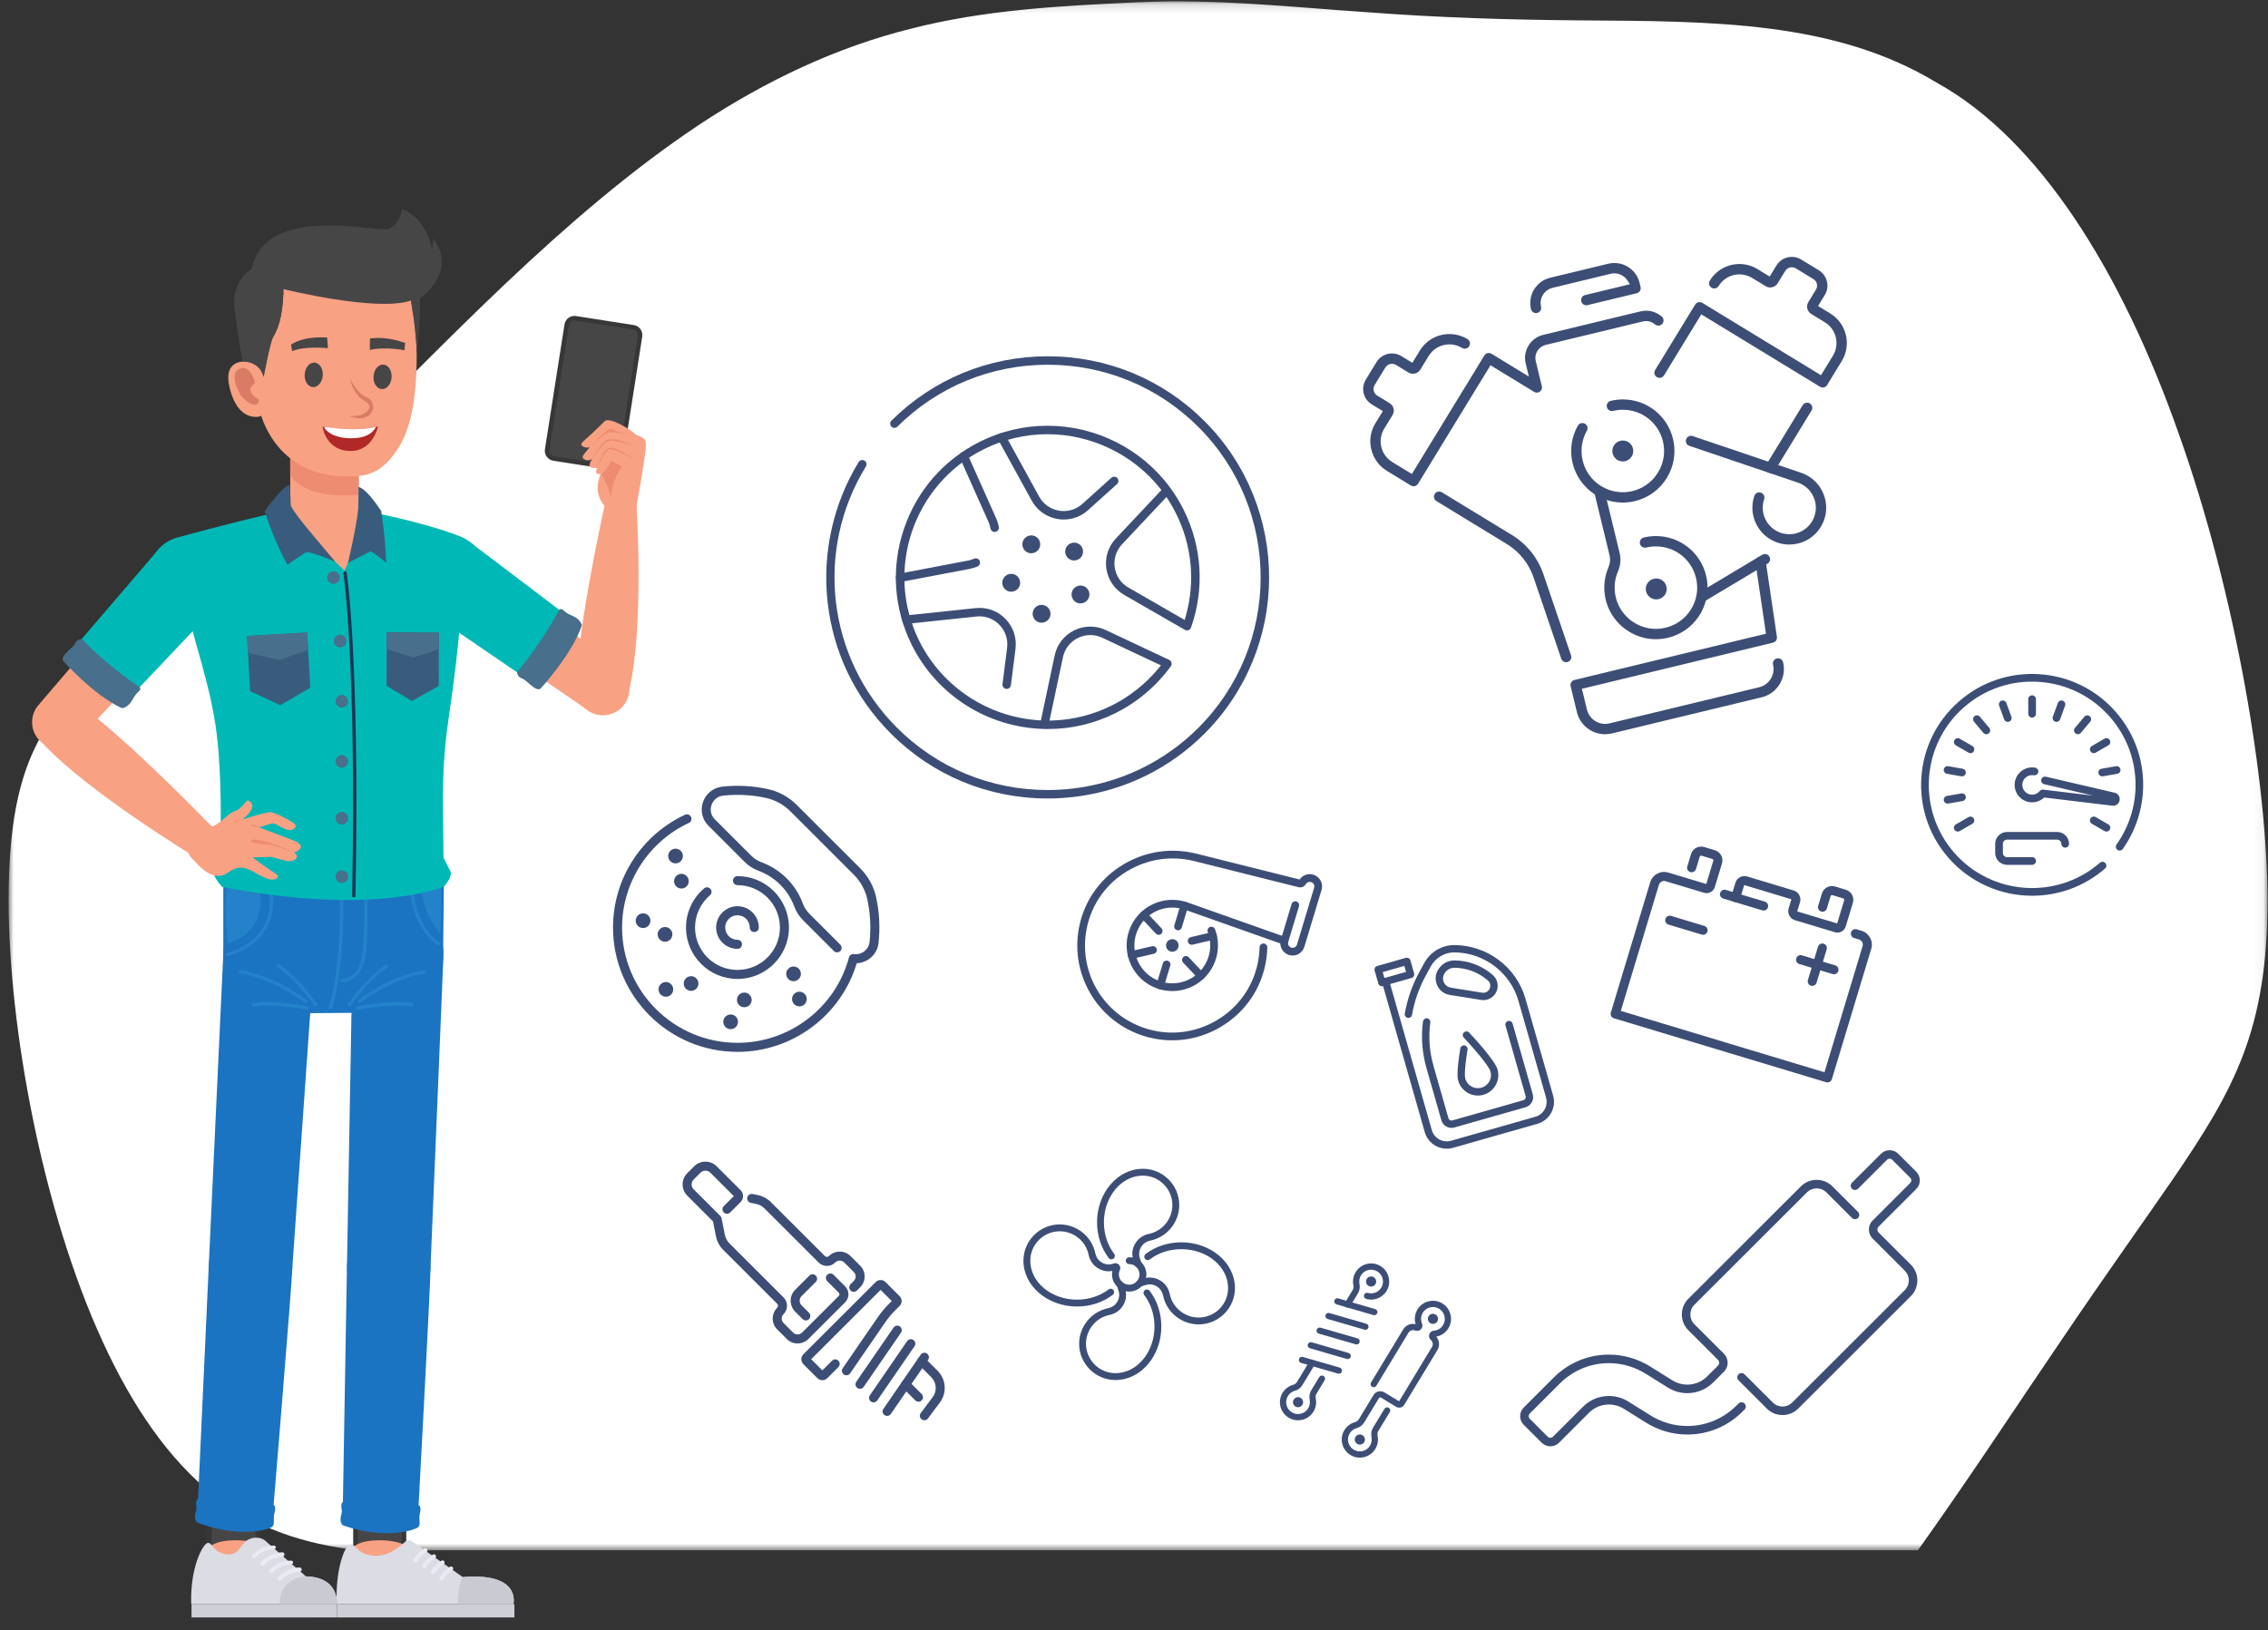 <svg width="249" height="179" viewBox="0 0 249 179" fill="none" xmlns="http://www.w3.org/2000/svg">
<rect x="0" y="0" width="249" height="179" fill="#333333" stroke="none"/>
<mask id="mask0_0_16132" style="mask-type:luminance" maskUnits="userSpaceOnUse" x="0" y="0" width="249" height="171">
<path fill-rule="evenodd" clip-rule="evenodd" d="M0.947 0.15H248.947V170.228H0.947V0.15Z" fill="white"/>
</mask>
<g mask="url(#mask0_0_16132)">
<path fill-rule="evenodd" clip-rule="evenodd" d="M39.325 170.228H210.568C216.48 161.928 221.834 153.718 226.54 146.827C231.247 139.863 235.305 134.218 238.625 129.379C245.263 119.636 248.947 113.095 248.946 98.881C248.946 86.158 245.477 65.211 239.202 47.629C232.928 29.771 223.848 15.277 212.628 9.076C201.409 2.285 188.048 2.33 173.213 2.235C165.796 2.17 158.009 1.952 149.937 1.33C141.865 0.791 133.507 -0.152 124.946 0.245C116.386 0.641 108.028 1.078 99.956 3.168C91.884 5.174 84.097 8.834 76.68 13.749C61.845 23.638 48.485 38.149 37.265 49.139C26.045 60.824 16.966 67.595 10.691 73.342C4.416 79.366 0.946 84.367 0.946 98.881C0.946 112.729 4.63 132.878 11.269 147.306C14.588 154.551 18.646 160.357 23.353 164.07C28.059 167.855 33.414 169.546 39.325 170.228" fill="white"/>
</g>
<mask id="mask1_0_16132" style="mask-type:luminance" maskUnits="userSpaceOnUse" x="14" y="177" width="55" height="2">
<path fill-rule="evenodd" clip-rule="evenodd" d="M14.609 177.523H68.069V178.15H14.609V177.523Z" fill="white"/>
</mask>
<g mask="url(#mask1_0_16132)">
<path fill-rule="evenodd" clip-rule="evenodd" d="M14.609 177.836C32.352 177.42 50.326 177.416 68.069 177.836C50.326 178.256 32.352 178.253 14.609 177.836" fill="#383738"/>
</g>
<path fill-rule="evenodd" clip-rule="evenodd" d="M47.108 65.997C45.51 64.998 45.026 62.895 46.025 61.299C47.024 59.703 49.13 59.219 50.728 60.218C50.979 60.374 67.787 73.229 67.787 73.229C69.105 74.084 69.499 75.839 68.662 77.176C67.825 78.512 66.073 78.926 64.725 78.115L47.108 65.997Z" fill="#F9A183"/>
<path fill-rule="evenodd" clip-rule="evenodd" d="M69.007 76.137C68.733 77.684 67.27 78.732 65.711 78.484C64.153 78.236 63.036 76.77 63.258 75.216C63.258 75.216 63.204 70.015 66.575 54.575L69.865 55.223C69.865 55.223 70.78 68.905 69.034 75.939C69.022 75.985 69.007 76.137 69.007 76.137" fill="#F9A183"/>
<path fill-rule="evenodd" clip-rule="evenodd" d="M57.953 74.636L46.494 66.801C44.425 65.501 43.792 62.764 45.085 60.688C46.382 58.605 49.133 57.964 51.218 59.259C51.402 59.374 56.745 63.425 62.673 67.93C61.676 69.634 59.912 72.446 57.953 74.636" fill="#00B9B6"/>
<path fill-rule="evenodd" clip-rule="evenodd" d="M61.404 66.947C61.404 66.947 59.503 70.586 56.765 73.795C56.765 73.795 56.785 74.346 57.309 74.498C57.833 74.649 58.756 75.971 59.337 75.623C59.337 75.623 62.816 71.846 63.883 68.664C63.883 68.664 63.759 67.975 62.792 67.595C61.824 67.216 61.783 66.68 61.404 66.947" fill="#486F8B"/>
<path fill-rule="evenodd" clip-rule="evenodd" d="M60.79 50.344C60.322 50.271 60.002 49.833 60.075 49.366L62.222 35.663C62.295 35.196 62.733 34.876 63.201 34.949L69.549 35.941C70.017 36.014 70.337 36.453 70.263 36.92L68.117 50.623C68.044 51.09 67.605 51.409 67.138 51.336L60.79 50.344Z" fill="#474647"/>
<path fill-rule="evenodd" clip-rule="evenodd" d="M60.79 50.344C60.322 50.271 60.002 49.833 60.075 49.366L62.222 35.663C62.295 35.196 62.733 34.876 63.201 34.949L69.549 35.941C70.017 36.014 70.337 36.453 70.263 36.92L68.117 50.623C68.044 51.09 67.605 51.409 67.138 51.336L60.79 50.344Z" stroke="#383738" stroke-width="0.5"/>
<path fill-rule="evenodd" clip-rule="evenodd" d="M69.922 55.341C69.922 55.341 70.65 51.292 70.791 50.077C70.874 49.372 70.972 48.943 70.864 48.393C70.802 48.075 69.796 47.727 69.796 47.727C69.45 47.302 66.927 45.698 66.375 46.263C65.409 47.251 64.008 48.49 64.008 48.49C64.008 48.49 63.685 48.808 63.888 48.953C64.179 49.162 64.495 49.199 64.747 49.101L64.132 49.856C64.132 49.856 63.872 50.167 63.998 50.299C64.459 50.784 65.011 50.389 65.011 50.389C65.011 50.389 64.636 50.986 64.732 51.158C64.897 51.455 65.421 51.395 65.542 51.334C65.542 51.334 65.451 51.658 65.445 51.834C65.441 51.962 65.566 52.103 65.952 52.052C65.952 52.052 64.845 54.166 66.645 55.828C66.645 55.828 67.029 57.242 68.511 57.108C69.993 56.974 69.922 55.341 69.922 55.341" fill="#F9A183"/>
<path fill-rule="evenodd" clip-rule="evenodd" d="M65.952 52.052C65.952 52.052 66.44 51.931 67.117 50.597C67.117 50.597 68.02 51.059 68.301 51.194C68.301 51.194 67.009 52.936 67.133 54.773C67.133 54.773 66.66 52.902 65.952 52.052" fill="#EE8C72"/>
<path fill-rule="evenodd" clip-rule="evenodd" d="M69.608 50.472C69.608 50.472 67.632 49.238 66.873 49.316C66.526 49.352 65.542 51.334 65.542 51.334C65.542 51.334 66.204 49.401 66.823 49.191C67.617 48.92 69.608 50.472 69.608 50.472" fill="#EE8C72"/>
<path fill-rule="evenodd" clip-rule="evenodd" d="M69.725 49.044C69.725 49.044 67.535 48.165 66.726 48.447C66.15 48.647 65.011 50.389 65.011 50.389C65.011 50.389 66.122 48.386 66.733 48.26C67.938 48.013 69.725 49.044 69.725 49.044" fill="#EE8C72"/>
<path fill-rule="evenodd" clip-rule="evenodd" d="M69.544 47.777C69.544 47.777 67.149 47.273 66.59 47.563C66.045 47.846 64.747 49.101 64.747 49.101C64.747 49.101 66.522 47.228 66.883 47.106C67.173 47.008 67.789 47.385 67.789 47.385L69.544 47.777Z" fill="#EE8C72"/>
<path fill-rule="evenodd" clip-rule="evenodd" d="M39.027 170.813H44.353V164.759H39.027V170.813Z" fill="#474647"/>
<path fill-rule="evenodd" clip-rule="evenodd" d="M39.027 170.813H44.353V164.759H39.027V170.813Z" stroke="#383738" stroke-width="0.5"/>
<path fill-rule="evenodd" clip-rule="evenodd" d="M38.09 139.166C38.15 136.414 40.353 134.584 42.677 134.584C45.114 134.584 47.264 136.567 47.264 139.166C47.304 140.442 45.84 167.482 45.84 167.482C43.568 168.421 40.598 168.255 37.608 167.224L38.09 139.166Z" fill="#1A74C2"/>
<path fill-rule="evenodd" clip-rule="evenodd" d="M38.705 104.675C38.705 101.92 40.941 99.686 43.699 99.686C46.457 99.686 48.694 101.92 48.694 104.675C48.694 104.744 47.327 137.898 47.264 139.166C47.207 142.067 44.845 143.747 42.677 143.747C40.304 143.747 37.989 141.788 38.093 138.999L38.705 104.675Z" fill="#1A74C2"/>
<path fill-rule="evenodd" clip-rule="evenodd" d="M45.267 170.262C45.267 170.262 44.535 169.128 41.642 169.128C38.749 169.128 38.476 170.324 38.476 170.324V171.73H45.244L45.267 170.262Z" fill="#F9A183"/>
<path fill-rule="evenodd" clip-rule="evenodd" d="M37.007 177.601H56.476V176.133H37.007V177.601Z" fill="#CFD0D7"/>
<path fill-rule="evenodd" clip-rule="evenodd" d="M56.364 176.133C56.364 176.133 57.268 172.632 50.804 173.17L45.31 169.296C45.31 169.296 44.878 168.92 44.474 169.295C44.07 169.669 42.627 171.038 40.867 170.807C39.106 170.577 39.062 169.5 38.442 169.586C37.822 169.672 36.797 172.464 36.97 176.133H56.364Z" fill="#DBDCE4"/>
<path fill-rule="evenodd" clip-rule="evenodd" d="M50.803 173.174C57.268 172.636 56.364 176.133 56.364 176.133H50.258C50.259 173.932 50.803 173.174 50.803 173.174" fill="#CACBD2"/>
<path fill-rule="evenodd" clip-rule="evenodd" d="M48.459 173.547C48.536 173.547 48.612 173.508 48.656 173.438C49.076 172.762 49.636 172.438 49.641 172.435C49.752 172.372 49.791 172.231 49.727 172.12C49.664 172.01 49.523 171.972 49.413 172.034C49.385 172.05 48.745 172.421 48.264 173.195C48.196 173.303 48.229 173.445 48.338 173.512C48.376 173.536 48.418 173.547 48.459 173.547" fill="#E9EAF3"/>
<path fill-rule="evenodd" clip-rule="evenodd" d="M47.517 172.881C47.594 172.881 47.669 172.842 47.714 172.772C48.134 172.096 48.694 171.772 48.699 171.769C48.81 171.705 48.848 171.565 48.785 171.454C48.722 171.343 48.581 171.305 48.47 171.368C48.443 171.384 47.803 171.754 47.321 172.528C47.254 172.637 47.287 172.779 47.395 172.846C47.434 172.869 47.476 172.881 47.517 172.881" fill="#E9EAF3"/>
<path fill-rule="evenodd" clip-rule="evenodd" d="M46.575 172.214C46.652 172.214 46.727 172.176 46.771 172.106C47.192 171.429 47.751 171.105 47.757 171.102C47.868 171.039 47.906 170.898 47.843 170.788C47.78 170.677 47.639 170.639 47.528 170.702C47.501 170.717 46.861 171.088 46.379 171.862C46.312 171.97 46.345 172.112 46.453 172.18C46.492 172.203 46.533 172.214 46.575 172.214" fill="#E9EAF3"/>
<path fill-rule="evenodd" clip-rule="evenodd" d="M45.633 171.548C45.71 171.548 45.785 171.509 45.829 171.439C46.25 170.763 46.809 170.439 46.815 170.436C46.926 170.373 46.964 170.232 46.901 170.121C46.838 170.011 46.697 169.973 46.586 170.035C46.559 170.051 45.919 170.422 45.437 171.196C45.37 171.304 45.403 171.446 45.511 171.513C45.549 171.537 45.591 171.548 45.633 171.548" fill="#E9EAF3"/>
<path fill-rule="evenodd" clip-rule="evenodd" d="M22.918 170.679L28.243 170.832L28.417 164.78L23.092 164.627L22.918 170.679Z" fill="#474647"/>
<path fill-rule="evenodd" clip-rule="evenodd" d="M22.918 170.679L28.243 170.832L28.417 164.78L23.092 164.627L22.918 170.679Z" stroke="#383738" stroke-width="0.5"/>
<path fill-rule="evenodd" clip-rule="evenodd" d="M22.918 139.019C23.057 136.27 25.312 134.504 27.635 134.571C30.071 134.64 32.163 136.684 32.089 139.282C32.092 140.559 29.852 167.546 29.852 167.546C27.554 168.419 24.59 168.168 21.631 167.052L22.918 139.019Z" fill="#1A74C2"/>
<path fill-rule="evenodd" clip-rule="evenodd" d="M24.523 104.56C24.602 101.806 26.901 99.638 29.659 99.717C32.416 99.796 34.587 102.092 34.508 104.846C34.506 104.916 32.188 138.017 32.089 139.282C31.948 142.18 29.539 143.792 27.372 143.73C25 143.662 22.742 141.637 22.926 138.853L24.523 104.56Z" fill="#1A74C2"/>
<path fill-rule="evenodd" clip-rule="evenodd" d="M29.471 170.262C29.471 170.262 28.739 169.128 25.846 169.128C22.953 169.128 22.68 170.324 22.68 170.324V171.73H29.448L29.471 170.262Z" fill="#F9A183"/>
<path fill-rule="evenodd" clip-rule="evenodd" d="M21.027 177.601H37.006V176.133H21.027V177.601Z" fill="#CFD0D7"/>
<path fill-rule="evenodd" clip-rule="evenodd" d="M36.974 176.133C36.974 176.133 37.314 173.165 33.575 173.087L29.049 169.115C29.049 169.115 28.232 168.496 27.16 169.11C26.363 169.568 26.247 170.893 24.796 170.657C23.346 170.421 23.31 169.331 22.799 169.42C22.288 169.509 20.853 172.097 20.995 176.133H36.974Z" fill="#DBDCE4"/>
<path fill-rule="evenodd" clip-rule="evenodd" d="M33.575 173.105C37.314 173.183 36.975 176.133 36.975 176.133H30.702C30.695 173.198 33.575 173.105 33.575 173.105" fill="#CACBD2"/>
<path fill-rule="evenodd" clip-rule="evenodd" d="M30.719 173.56C30.782 173.56 30.845 173.535 30.891 173.486C31.718 172.606 32.876 172.583 32.888 172.583C33.018 172.581 33.123 172.475 33.122 172.344C33.12 172.214 33.011 172.107 32.883 172.111C32.827 172.112 31.51 172.138 30.547 173.163C30.457 173.258 30.462 173.407 30.557 173.496C30.603 173.539 30.661 173.56 30.719 173.56" fill="#E9EAF3"/>
<path fill-rule="evenodd" clip-rule="evenodd" d="M29.774 172.734C29.837 172.734 29.899 172.709 29.946 172.66C30.773 171.78 31.931 171.757 31.942 171.757C32.073 171.755 32.178 171.688 32.176 171.558C32.175 171.428 32.069 171.363 31.94 171.363H31.937C31.882 171.363 30.565 171.351 29.602 172.376C29.512 172.471 29.517 172.601 29.612 172.69C29.658 172.733 29.716 172.734 29.774 172.734" fill="#E9EAF3"/>
<path fill-rule="evenodd" clip-rule="evenodd" d="M28.829 171.909C28.892 171.909 28.955 171.884 29.001 171.834C29.828 170.954 30.986 170.931 30.997 170.931C31.128 170.93 31.233 170.816 31.232 170.686C31.23 170.557 31.124 170.446 30.995 170.446H30.993C30.937 170.446 29.62 170.479 28.657 171.504C28.567 171.599 28.572 171.752 28.667 171.841C28.713 171.884 28.771 171.909 28.829 171.909" fill="#E9EAF3"/>
<path fill-rule="evenodd" clip-rule="evenodd" d="M27.884 171.083C27.947 171.083 28.009 171.058 28.056 171.008C28.883 170.128 30.041 170.105 30.053 170.105C30.183 170.104 30.288 170.036 30.286 169.906C30.285 169.777 30.179 169.712 30.05 169.712H30.047C29.992 169.712 28.675 169.699 27.712 170.724C27.622 170.819 27.627 170.949 27.722 171.038C27.767 171.081 27.826 171.083 27.884 171.083" fill="#E9EAF3"/>
<path fill-rule="evenodd" clip-rule="evenodd" d="M24.517 96.878H48.733L48.639 105.443C48.573 108.557 46.035 111.075 42.929 111.185L30.216 111.275C27.046 111.188 24.517 108.55 24.517 105.363V96.878Z" fill="#1A74C2"/>
<path fill-rule="evenodd" clip-rule="evenodd" d="M28.439 97.428C28.741 98.697 29.154 102.204 25.011 103.639C25.011 103.639 24.522 99.724 24.918 97.428H28.439Z" fill="#2382C9"/>
<path fill-rule="evenodd" clip-rule="evenodd" d="M24.934 104.65C26.976 104.017 28.372 102.95 29.079 101.481C29.805 99.974 29.639 98.364 29.435 97.428H29.816C30.025 98.423 30.17 100.061 29.411 101.637C28.732 103.05 27.469 104.11 25.652 104.792C25.456 104.866 25.252 104.936 25.043 105.001C24.946 105.031 24.843 104.977 24.813 104.88C24.782 104.783 24.836 104.68 24.934 104.65" fill="#2382C9"/>
<path fill-rule="evenodd" clip-rule="evenodd" d="M34.66 110.528C34.694 110.528 34.728 110.518 34.759 110.499C34.844 110.444 34.869 110.331 34.814 110.246C34.798 110.22 33.131 107.649 30.697 105.926C30.614 105.868 30.499 105.887 30.441 105.97C30.382 106.052 30.402 106.167 30.485 106.226C32.859 107.906 34.489 110.418 34.505 110.444C34.54 110.498 34.599 110.528 34.66 110.528" fill="#2382C9"/>
<path fill-rule="evenodd" clip-rule="evenodd" d="M33.575 110.158C33.628 110.158 33.681 110.135 33.718 110.091C33.782 110.012 33.77 109.897 33.691 109.833C33.66 109.807 30.486 107.246 26.445 106.512C26.346 106.495 26.249 106.56 26.232 106.66C26.213 106.76 26.279 106.855 26.379 106.874C30.328 107.591 33.428 110.092 33.459 110.117C33.493 110.145 33.534 110.158 33.575 110.158" fill="#2382C9"/>
<path fill-rule="evenodd" clip-rule="evenodd" d="M33.759 110.874C33.845 110.874 33.922 110.813 33.939 110.726C33.959 110.627 33.894 110.53 33.794 110.51C33.632 110.478 29.785 109.732 27.751 110.165C27.652 110.186 27.589 110.284 27.61 110.383C27.631 110.482 27.729 110.545 27.828 110.524C29.788 110.106 33.684 110.863 33.724 110.871C33.736 110.873 33.747 110.874 33.759 110.874" fill="#2382C9"/>
<path fill-rule="evenodd" clip-rule="evenodd" d="M38.351 110.528C38.317 110.528 38.282 110.518 38.252 110.499C38.166 110.444 38.142 110.331 38.196 110.246C38.213 110.22 39.879 107.649 42.314 105.926C42.397 105.868 42.511 105.887 42.57 105.97C42.628 106.052 42.609 106.167 42.526 106.226C40.151 107.906 38.522 110.418 38.505 110.444C38.47 110.498 38.411 110.528 38.351 110.528" fill="#2382C9"/>
<path fill-rule="evenodd" clip-rule="evenodd" d="M39.435 110.158C39.382 110.158 39.329 110.135 39.293 110.091C39.229 110.012 39.24 109.897 39.319 109.833C39.35 109.807 42.525 107.246 46.566 106.512C46.665 106.495 46.761 106.56 46.779 106.66C46.797 106.76 46.731 106.855 46.631 106.874C42.683 107.591 39.582 110.092 39.551 110.117C39.517 110.145 39.476 110.158 39.435 110.158" fill="#2382C9"/>
<path fill-rule="evenodd" clip-rule="evenodd" d="M39.251 110.874C39.165 110.874 39.088 110.813 39.071 110.726C39.052 110.627 39.116 110.53 39.216 110.51C39.379 110.478 43.225 109.732 45.259 110.165C45.358 110.186 45.422 110.284 45.4 110.383C45.379 110.482 45.281 110.545 45.182 110.524C43.222 110.106 39.326 110.863 39.287 110.871C39.275 110.873 39.263 110.874 39.251 110.874" fill="#2382C9"/>
<path fill-rule="evenodd" clip-rule="evenodd" d="M36.29 110.821C36.368 110.821 36.441 110.77 36.465 110.691C37.972 105.765 37.67 97.731 37.667 97.65C37.663 97.549 37.579 97.472 37.476 97.474C37.375 97.478 37.296 97.564 37.3 97.665C37.303 97.745 37.603 105.717 36.114 110.584C36.084 110.681 36.139 110.783 36.236 110.813C36.254 110.818 36.272 110.821 36.29 110.821" fill="#2382C9"/>
<path fill-rule="evenodd" clip-rule="evenodd" d="M37.512 107.886H37.516C37.533 107.886 39.263 107.845 39.908 105.879C40.524 104.004 40.324 98.152 40.315 97.903C40.312 97.802 40.224 97.726 40.125 97.73C40.024 97.734 39.944 97.821 39.948 97.922C39.95 97.983 40.154 103.966 39.559 105.779C38.994 107.5 37.523 107.549 37.509 107.549C37.407 107.551 37.326 107.619 37.328 107.721C37.33 107.821 37.412 107.886 37.512 107.886" fill="#2382C9"/>
<path fill-rule="evenodd" clip-rule="evenodd" d="M48.504 97.428L48.366 102.565C48.366 102.565 46.407 100.394 46.285 97.658L48.504 97.428Z" fill="#2382C9"/>
<path fill-rule="evenodd" clip-rule="evenodd" d="M48.182 103.822C48.243 103.822 48.302 103.793 48.337 103.739C48.392 103.654 48.368 103.54 48.282 103.485C45.61 101.757 45.368 97.689 45.366 97.648C45.361 97.547 45.27 97.469 45.173 97.474C45.072 97.479 44.994 97.566 44.999 97.667C45.008 97.841 45.251 101.963 48.083 103.793C48.114 103.813 48.148 103.822 48.182 103.822" fill="#2382C9"/>
<path fill-rule="evenodd" clip-rule="evenodd" d="M31.863 57.25H39.394V48.444H31.863V57.25Z" fill="#F9A183"/>
<path fill-rule="evenodd" clip-rule="evenodd" d="M31.864 52.206V48.444H39.394V54.315C38.108 54.472 33.7 54.773 31.864 52.206" fill="#EE8C72"/>
<path fill-rule="evenodd" clip-rule="evenodd" d="M40.399 56.448C40.399 56.448 35.968 55.416 30.688 56.448C30.688 56.448 33.703 66.821 37.652 66.821C41.601 66.821 40.399 56.448 40.399 56.448" fill="#F9A183"/>
<path fill-rule="evenodd" clip-rule="evenodd" d="M16.424 62.141C17.18 59.422 19.587 58.993 19.587 58.993C19.587 58.993 25.928 57.231 31.15 56.094L37.807 62.663C39.139 60.048 39.872 56.094 39.872 56.094C42.249 56.468 48.257 57.872 50.626 58.978C50.626 58.978 53.12 59.811 53.357 62.655C53.357 62.655 53.391 63.937 50.693 65.703C50.53 68.699 50.143 72.843 49.318 78.422C48.446 84.328 48.631 86.933 48.693 94.218C48.914 94.492 49.203 95.261 49.407 95.574C49.805 96.186 48.75 97.337 48.75 97.337C48.75 97.337 41.41 100.637 24.386 97.394C23.789 96.719 23.478 96.174 23.417 95.747C23.384 95.515 23.782 94.843 24.154 94.276C24.269 90.894 24.349 85.304 23.802 80.681C23.12 74.913 20.843 69.29 20.476 66.19V66.192C15.7 64.187 16.424 62.141 16.424 62.141" fill="#00B9B6"/>
<path fill-rule="evenodd" clip-rule="evenodd" d="M39.366 53.489C39.366 53.489 40.027 53.373 41.846 56.094C41.846 56.094 42.305 58.871 42.397 61.806C42.397 61.806 41.509 60.981 40.684 60.53L38.205 61.799C38.205 61.799 39.142 57.872 39.326 55.892C39.326 55.892 39.366 54.114 39.366 53.489" fill="#395C7C"/>
<path fill-rule="evenodd" clip-rule="evenodd" d="M31.836 53.245L31.927 55.507C32.295 56.463 35.383 59.957 36.804 61.675C36.804 61.675 34.385 60.649 33.642 60.614C33.642 60.614 32.103 61.588 31.56 62.02C31.56 62.02 30.183 59.635 29.05 56.15C29.05 56.15 30.917 53.428 31.836 53.245" fill="#395C7C"/>
<path fill-rule="evenodd" clip-rule="evenodd" d="M38.844 98.529C38.944 98.529 39.026 98.495 39.027 98.395C39.517 72.424 38.078 62.971 38.063 62.879C38.047 62.779 37.953 62.721 37.853 62.737C37.753 62.753 37.684 62.853 37.7 62.953C37.715 63.045 39.149 72.457 38.66 98.385C38.658 98.486 38.739 98.529 38.84 98.529H38.844Z" fill="#183854"/>
<path fill-rule="evenodd" clip-rule="evenodd" d="M42.434 75.3L45.222 76.975L48.166 75.321L48.188 69.46L42.455 69.439L42.434 75.3Z" fill="#395C7C"/>
<path fill-rule="evenodd" clip-rule="evenodd" d="M42.449 71.258L42.455 69.439L48.187 69.46L48.181 71.289L45.391 72.195L42.449 71.258Z" fill="#486F8B"/>
<path fill-rule="evenodd" clip-rule="evenodd" d="M27.464 75.889L30.779 77.43L34.066 75.516L33.722 69.454L27.12 69.827L27.464 75.889Z" fill="#395C7C"/>
<path fill-rule="evenodd" clip-rule="evenodd" d="M27.227 71.708L27.12 69.827L33.722 69.454L33.829 71.346L30.674 72.474L27.227 71.708Z" fill="#486F8B"/>
<path fill-rule="evenodd" clip-rule="evenodd" d="M35.918 63.427C35.918 63.045 36.228 62.734 36.611 62.734C36.994 62.734 37.304 63.045 37.304 63.427C37.304 63.809 36.994 64.119 36.611 64.119C36.228 64.119 35.918 63.809 35.918 63.427" fill="#486F8B"/>
<path fill-rule="evenodd" clip-rule="evenodd" d="M36.653 70.398C36.653 70.016 36.963 69.706 37.346 69.706C37.729 69.706 38.039 70.016 38.039 70.398C38.039 70.781 37.729 71.091 37.346 71.091C36.963 71.091 36.653 70.781 36.653 70.398" fill="#486F8B"/>
<path fill-rule="evenodd" clip-rule="evenodd" d="M36.836 77.003C36.836 76.621 37.147 76.311 37.529 76.311C37.912 76.311 38.223 76.621 38.223 77.003C38.223 77.385 37.912 77.695 37.529 77.695C37.147 77.695 36.836 77.385 36.836 77.003" fill="#486F8B"/>
<path fill-rule="evenodd" clip-rule="evenodd" d="M36.836 83.608C36.836 83.225 37.147 82.915 37.529 82.915C37.912 82.915 38.223 83.225 38.223 83.608C38.223 83.99 37.912 84.3 37.529 84.3C37.147 84.3 36.836 83.99 36.836 83.608" fill="#486F8B"/>
<path fill-rule="evenodd" clip-rule="evenodd" d="M36.836 89.845C36.836 89.463 37.147 89.153 37.529 89.153C37.912 89.153 38.223 89.463 38.223 89.845C38.223 90.228 37.912 90.538 37.529 90.538C37.147 90.538 36.836 90.228 36.836 89.845" fill="#486F8B"/>
<path fill-rule="evenodd" clip-rule="evenodd" d="M36.836 96.267C36.836 95.884 37.147 95.574 37.529 95.574C37.912 95.574 38.223 95.884 38.223 96.267C38.223 96.649 37.912 96.959 37.529 96.959C37.147 96.959 36.836 96.649 36.836 96.267" fill="#486F8B"/>
<path fill-rule="evenodd" clip-rule="evenodd" d="M45.959 165.28C45.959 165.28 46.3 165.371 46.108 166.119C45.915 166.868 46.27 167.444 45.856 167.73C45.443 168.015 42.32 169.1 37.698 167.51C37.698 167.51 37.162 167.281 37.498 166.21C37.637 165.767 37.264 165.232 37.648 164.911C37.648 164.911 42.721 166.518 45.959 165.28" fill="#1A74C2"/>
<path fill-rule="evenodd" clip-rule="evenodd" d="M30.022 165.237C30.022 165.237 30.36 165.34 30.143 166.081C29.925 166.823 30.26 167.411 29.837 167.682C29.415 167.954 26.258 168.934 21.691 167.19C21.691 167.19 21.163 166.943 21.535 165.883C21.689 165.445 21.334 164.898 21.728 164.59C21.728 164.59 26.744 166.366 30.022 165.237" fill="#1A74C2"/>
<path fill-rule="evenodd" clip-rule="evenodd" d="M27.821 39.867C27.821 39.867 25.438 27.254 37.346 27.254C46.285 27.254 45.755 37.421 45.755 37.421C45.76 40.646 45.827 46.122 43.608 49.393C42.672 50.773 41.504 52.052 39.504 52.242C30.887 53.062 28.804 46.316 28.5 45.044C28.12 43.459 27.821 39.867 27.821 39.867" fill="#F9A183"/>
<path fill-rule="evenodd" clip-rule="evenodd" d="M41.006 41.459C41.013 42.203 41.464 42.77 42.014 42.725C42.565 42.681 43.004 42.043 42.997 41.3C42.989 40.557 42.538 39.989 41.988 40.033C41.438 40.078 40.998 40.716 41.006 41.459" fill="#474647"/>
<path fill-rule="evenodd" clip-rule="evenodd" d="M33.446 41.24C33.454 41.983 33.905 42.55 34.455 42.506C35.005 42.462 35.446 41.823 35.438 41.081C35.431 40.337 34.978 39.77 34.429 39.814C33.879 39.858 33.439 40.496 33.446 41.24" fill="#474647"/>
<path fill-rule="evenodd" clip-rule="evenodd" d="M38.325 45.677C39.998 46.352 40.899 45.566 40.966 44.776C41.01 44.261 40.718 43.805 40.223 43.611C39.204 43.214 38.486 41.649 38.479 41.633C38.474 41.992 38.838 43.345 40.13 44.096C40.409 44.258 40.583 44.429 40.562 44.684C40.525 45.127 39.884 45.788 38.325 45.677" fill="#DA7C65"/>
<path fill-rule="evenodd" clip-rule="evenodd" d="M44.404 38.46L44.477 37.657C44.368 37.643 42.642 36.894 40.616 37.166L40.599 38.425C42.258 38.034 44.377 38.457 44.404 38.46" fill="#474647"/>
<path fill-rule="evenodd" clip-rule="evenodd" d="M32.073 38.558C33.475 37.959 35.98 38.235 36.004 38.23L35.918 37.061C35.817 37.076 33.547 36.811 31.952 37.835L32.073 38.558Z" fill="#474647"/>
<path fill-rule="evenodd" clip-rule="evenodd" d="M35.418 46.839C35.418 46.839 38.565 47.481 41.491 46.839C41.491 46.839 40.973 49.527 38.455 49.522C36.081 49.517 35.446 47.358 35.418 46.839" fill="#B12828"/>
<path fill-rule="evenodd" clip-rule="evenodd" d="M38.522 48.123C40.458 48.123 41.026 47.321 41.27 46.884C38.998 47.332 37.167 47.064 35.572 46.867C35.745 47.352 36.697 48.123 38.522 48.123" fill="white"/>
<path fill-rule="evenodd" clip-rule="evenodd" d="M27.73 39.763C27.73 39.763 28.698 39.974 29.035 42.696C29.372 45.417 28.691 45.644 28.487 45.737C28.487 45.737 26.019 46.426 25.163 42.346C24.451 38.957 27.73 39.763 27.73 39.763" fill="#F9A183"/>
<path fill-rule="evenodd" clip-rule="evenodd" d="M28.413 43.862C28.413 43.862 26.615 42.963 28.019 42.06C28.019 42.06 27.547 40.003 26.344 40.468C25.141 40.933 26.105 42.861 26.344 43.259C26.845 44.093 28.413 45.115 28.413 43.862" fill="#DA7C65"/>
<path fill-rule="evenodd" clip-rule="evenodd" d="M45.761 39.088C45.761 39.088 46.163 34.807 46.101 32.789C46.101 32.789 50.325 29.854 47.57 26.184C47.57 26.184 47.54 26.841 47.402 27.3C47.402 27.3 46.897 23.998 44.142 22.943C44.142 22.943 43.919 24.778 42.538 25.145C41.157 25.511 29.127 22.332 27.626 29.548C27.626 29.548 25.332 30.74 25.752 33.981C26.172 37.223 26.662 39.693 26.662 39.693C26.662 39.693 28.484 39.6 28.943 41.379C28.943 41.379 29.664 37.536 29.968 37.041C30.825 35.648 31.055 33.905 31.131 31.749C31.131 31.749 41.369 34.288 45.112 33.003C45.112 33.003 45.727 36.214 45.761 39.088" fill="#474647"/>
<path fill-rule="evenodd" clip-rule="evenodd" d="M45.761 39.088C45.727 36.213 45.112 33.003 45.112 33.003L46.101 32.789C46.163 34.807 45.761 39.088 45.761 39.088" fill="#474647"/>
<path fill-rule="evenodd" clip-rule="evenodd" d="M31.131 31.749C31.055 33.905 30.825 35.648 29.968 37.041C29.664 37.536 28.943 41.38 28.943 41.38C28.484 39.6 26.662 39.692 26.662 39.692C26.662 39.692 26.482 38.782 26.246 37.344C30.542 36.416 31.131 31.749 31.131 31.749" fill="#474647"/>
<path fill-rule="evenodd" clip-rule="evenodd" d="M18.004 61.315C19.165 59.832 21.309 59.568 22.794 60.727C24.28 61.886 24.543 64.028 23.382 65.512C23.2 65.745 8.653 81.106 8.653 81.106C7.664 82.326 5.876 82.536 4.632 81.565C3.389 80.595 3.16 78.811 4.106 77.557L18.004 61.315Z" fill="#F9A183"/>
<path fill-rule="evenodd" clip-rule="evenodd" d="M4.482 81.427C3.344 80.344 3.279 78.547 4.347 77.387C5.416 76.227 7.255 76.108 8.43 77.152C8.43 77.152 12.798 79.983 23.814 91.326L21.319 94.035C21.319 94.035 9.535 86.901 4.633 81.559C4.6 81.524 4.482 81.427 4.482 81.427" fill="#F9A183"/>
<path fill-rule="evenodd" clip-rule="evenodd" d="M8.151 71.12L17.184 60.586C18.701 58.672 21.493 58.338 23.421 59.846C25.355 61.358 25.696 64.159 24.182 66.091C24.049 66.261 19.439 71.129 14.317 76.531C12.728 75.357 10.119 73.302 8.151 71.12" fill="#00B9B6"/>
<path fill-rule="evenodd" clip-rule="evenodd" d="M15.353 75.472C15.353 75.472 11.916 73.222 8.992 70.182C8.992 70.182 8.441 70.147 8.238 70.653C8.035 71.159 6.626 71.945 6.915 72.557C6.915 72.557 10.333 76.389 13.397 77.765C13.397 77.765 14.096 77.711 14.569 76.787C15.043 75.863 15.582 75.875 15.353 75.472" fill="#486F8B"/>
<path fill-rule="evenodd" clip-rule="evenodd" d="M20.69 92.05C21.264 90.403 22.14 90.662 22.14 90.662L23.401 90.725C24.498 90.175 25.084 89.299 25.649 89.122C26.669 88.803 27.005 87.812 27.222 87.895C27.69 88.073 27.803 88.504 27.598 88.899C27.305 89.462 26.617 89.988 26.617 89.988C27.059 89.827 28.909 89.267 29.564 89.185C30.131 89.113 31.767 90.084 31.963 90.195C32.208 90.332 32.554 90.568 32.441 90.801C32.25 91.192 31.787 91.185 31.435 91.083C31.044 90.968 30.158 90.337 29.838 90.421C29.653 90.47 28.518 90.808 28.43 90.843C28.43 90.843 29.827 91.385 30.427 91.597C31.121 91.843 32.574 92.438 32.574 92.438C33.716 93.155 32.301 93.603 32.301 93.603C32.387 93.674 32.672 93.928 32.582 94.149C32.416 94.559 31.822 94.56 31.674 94.553C31.218 94.535 29.814 94.082 29.777 94.086C29.777 94.086 27.743 94.149 27.743 94.149C28.354 94.624 28.712 94.886 29.474 95.409C29.602 95.497 30.419 96.002 30.478 96.127C30.549 96.278 30.486 96.414 30.349 96.481C30.062 96.622 29.709 96.611 29.385 96.503C29.227 96.45 28.604 96.164 28.268 95.967C26.948 95.196 26.208 94.954 25.002 95.831C23.265 97.094 21.352 94.511 21.352 94.511C21.352 94.511 20.116 93.698 20.69 92.05" fill="#F9A183"/>
<path fill-rule="evenodd" clip-rule="evenodd" d="M26.617 89.988L25.687 90.325C25.687 90.325 25.581 90.109 26.617 89.988" fill="#EE8C72"/>
<path fill-rule="evenodd" clip-rule="evenodd" d="M32.301 93.603C32.301 93.603 30.394 92.935 29.959 92.817C29.523 92.699 27.381 92.735 27.554 92.268C27.554 92.268 28.2 91.705 32.301 93.603" fill="#EE8C72"/>
<path fill-rule="evenodd" clip-rule="evenodd" d="M28.43 90.843C28.43 90.843 27.357 90.688 27.615 90.58C27.872 90.474 28.219 90.762 28.43 90.843" fill="#EE8C72"/>
<path fill-rule="evenodd" clip-rule="evenodd" d="M151.993 107.392L154.366 106.717L154.179 106.061L151.806 106.737L151.993 107.392ZM154.975 107.382L151.826 108.278C151.612 108.339 151.388 108.215 151.327 108.001L150.919 106.57C150.858 106.356 150.982 106.133 151.197 106.072L154.346 105.176C154.56 105.115 154.784 105.239 154.845 105.453L155.253 106.883C155.314 107.098 155.19 107.321 154.975 107.382V107.382Z" fill="#3D4E76"/>
<path fill-rule="evenodd" clip-rule="evenodd" d="M168.788 123.4L159.525 126.037C158.194 126.416 156.801 125.642 156.422 124.312L151.735 107.885C151.674 107.671 151.798 107.448 152.013 107.387C152.227 107.326 152.45 107.45 152.512 107.664L157.198 124.091C157.456 124.993 158.4 125.518 159.304 125.261L168.567 122.625C169.471 122.367 169.996 121.424 169.739 120.521L166.712 109.913C165.824 106.797 162.94 104.603 159.7 104.577C158.602 104.568 157.592 105.169 157.064 106.145L156.496 107.197C155.778 108.524 155.283 109.951 155.025 111.437C154.987 111.656 154.778 111.803 154.559 111.765C154.339 111.727 154.192 111.519 154.23 111.299C154.503 109.727 155.026 108.218 155.785 106.813L156.354 105.762C157.025 104.522 158.309 103.759 159.706 103.771C161.434 103.784 163.15 104.365 164.54 105.406C165.976 106.481 166.996 107.963 167.489 109.692L170.515 120.3C170.895 121.63 170.12 123.021 168.788 123.4" fill="#3D4E76"/>
<path fill-rule="evenodd" clip-rule="evenodd" d="M159.334 106.311C159.003 106.405 158.718 106.637 158.55 106.947C158.39 107.244 158.383 107.587 158.533 107.89C158.682 108.193 158.959 108.397 159.293 108.451L162.727 109.002C162.934 109.036 163.141 108.985 163.309 108.86C163.478 108.735 163.585 108.551 163.613 108.344C163.647 108.087 163.549 107.83 163.35 107.658C162.325 106.77 161.024 106.274 159.686 106.264H159.686C159.567 106.263 159.448 106.279 159.334 106.311M163.281 109.759C163.063 109.821 162.831 109.836 162.599 109.798L159.165 109.247C158.569 109.151 158.075 108.787 157.809 108.247C157.542 107.707 157.554 107.093 157.84 106.564C158.111 106.064 158.574 105.689 159.113 105.536C159.301 105.482 159.496 105.456 159.693 105.457V105.457C161.222 105.47 162.709 106.035 163.879 107.049C164.283 107.399 164.483 107.923 164.413 108.45C164.357 108.875 164.136 109.25 163.791 109.507C163.635 109.623 163.462 109.708 163.281 109.759" fill="#3D4E76"/>
<path fill-rule="evenodd" clip-rule="evenodd" d="M167.489 121.578L159.668 123.804C159.058 123.977 158.42 123.623 158.247 123.014L156.608 117.272C156.13 115.594 156.002 113.875 156.228 112.163C156.258 111.942 156.46 111.787 156.681 111.816C156.902 111.845 157.058 112.048 157.029 112.269C156.817 113.871 156.936 115.479 157.385 117.051L159.023 122.793C159.075 122.974 159.265 123.08 159.447 123.028L167.267 120.802C167.449 120.75 167.555 120.561 167.503 120.379L165.287 112.612C165.226 112.398 165.351 112.175 165.565 112.114C165.779 112.053 166.003 112.177 166.064 112.391L168.28 120.158C168.453 120.767 168.099 121.404 167.489 121.578" fill="#3D4E76"/>
<path fill-rule="evenodd" clip-rule="evenodd" d="M162.87 120.209C161.679 120.548 160.434 119.856 160.094 118.666C160.039 118.473 159.873 117.889 160.324 115.126C160.36 114.906 160.568 114.757 160.788 114.793C161.008 114.829 161.157 115.036 161.121 115.256C160.74 117.589 160.819 118.263 160.871 118.445C161.088 119.207 161.886 119.65 162.649 119.433C163.412 119.216 163.856 118.419 163.639 117.657C163.455 117.014 161.743 115.03 160.707 113.931C160.554 113.769 160.561 113.514 160.724 113.362C160.886 113.209 161.141 113.217 161.294 113.379C161.582 113.684 164.117 116.394 164.415 117.436C164.754 118.626 164.061 119.87 162.87 120.209" fill="#3D4E76"/>
<path fill-rule="evenodd" clip-rule="evenodd" d="M81.718 108.986C81.272 108.986 80.91 109.347 80.91 109.793C80.91 110.238 81.272 110.6 81.718 110.6C82.164 110.6 82.525 110.238 82.525 109.793C82.525 109.347 82.164 108.986 81.718 108.986" fill="#3D4E76"/>
<path fill-rule="evenodd" clip-rule="evenodd" d="M80.216 111.394C79.77 111.394 79.408 111.755 79.408 112.2C79.408 112.646 79.77 113.007 80.216 113.007C80.662 113.007 81.023 112.646 81.023 112.2C81.023 111.755 80.662 111.394 80.216 111.394" fill="#3D4E76"/>
<path fill-rule="evenodd" clip-rule="evenodd" d="M76.444 107.425C76.129 107.11 75.617 107.11 75.302 107.426C74.986 107.741 74.986 108.252 75.302 108.567C75.617 108.882 76.128 108.882 76.444 108.566C76.759 108.251 76.76 107.74 76.444 107.425" fill="#3D4E76"/>
<path fill-rule="evenodd" clip-rule="evenodd" d="M73.677 108.067C73.362 107.752 72.85 107.752 72.535 108.067C72.219 108.382 72.219 108.893 72.535 109.208C72.85 109.523 73.362 109.523 73.677 109.208C73.993 108.893 73.993 108.382 73.677 108.067" fill="#3D4E76"/>
<path fill-rule="evenodd" clip-rule="evenodd" d="M73.82 102.597C73.82 102.152 73.458 101.79 73.012 101.79C72.566 101.79 72.204 102.152 72.204 102.597C72.204 103.043 72.566 103.404 73.012 103.404C73.458 103.404 73.82 103.043 73.82 102.597" fill="#3D4E76"/>
<path fill-rule="evenodd" clip-rule="evenodd" d="M71.409 101.097C71.409 100.651 71.047 100.29 70.601 100.29C70.155 100.29 69.793 100.651 69.793 101.097C69.793 101.542 70.155 101.904 70.601 101.904C71.047 101.904 71.409 101.542 71.409 101.097" fill="#3D4E76"/>
<path fill-rule="evenodd" clip-rule="evenodd" d="M87.194 109.128C86.879 109.443 86.879 109.954 87.194 110.269C87.51 110.584 88.021 110.584 88.337 110.269C88.652 109.954 88.652 109.443 88.336 109.128C88.021 108.813 87.509 108.813 87.194 109.128" fill="#3D4E76"/>
<path fill-rule="evenodd" clip-rule="evenodd" d="M87.694 107.506C88.009 107.191 88.009 106.68 87.694 106.365C87.378 106.05 86.867 106.05 86.552 106.365C86.236 106.68 86.236 107.19 86.552 107.506C86.867 107.821 87.379 107.821 87.694 107.506" fill="#3D4E76"/>
<path fill-rule="evenodd" clip-rule="evenodd" d="M75.382 97.33C75.697 97.015 75.697 96.504 75.382 96.189C75.066 95.873 74.555 95.873 74.24 96.188C73.924 96.503 73.924 97.014 74.24 97.329C74.555 97.644 75.067 97.645 75.382 97.33" fill="#3D4E76"/>
<path fill-rule="evenodd" clip-rule="evenodd" d="M74.74 94.566C75.055 94.251 75.055 93.74 74.739 93.425C74.424 93.11 73.912 93.11 73.597 93.425C73.282 93.74 73.282 94.251 73.597 94.566C73.913 94.881 74.424 94.881 74.74 94.566" fill="#3D4E76"/>
<path fill-rule="evenodd" clip-rule="evenodd" d="M80.967 107.493C77.85 107.493 75.314 104.96 75.314 101.847C75.314 100.191 76.038 98.625 77.301 97.549C77.509 97.371 77.823 97.396 78.001 97.605C78.18 97.814 78.155 98.127 77.946 98.305C76.905 99.191 76.308 100.482 76.308 101.847C76.308 104.413 78.398 106.5 80.967 106.5C83.535 106.5 85.626 104.413 85.626 101.847C85.626 99.281 83.535 97.194 80.967 97.194C80.692 97.194 80.47 96.972 80.47 96.697C80.47 96.423 80.692 96.201 80.967 96.201C84.084 96.201 86.619 98.734 86.619 101.847C86.619 104.96 84.084 107.493 80.967 107.493" fill="#3D4E76"/>
<path fill-rule="evenodd" clip-rule="evenodd" d="M80.967 104.187C79.675 104.187 78.624 103.137 78.624 101.847C78.624 100.557 79.675 99.507 80.967 99.507C82.259 99.507 83.309 100.557 83.309 101.847C83.309 102.121 83.087 102.343 82.812 102.343C82.538 102.343 82.316 102.121 82.316 101.847C82.316 101.104 81.71 100.5 80.967 100.5C80.223 100.5 79.618 101.104 79.618 101.847C79.618 102.59 80.223 103.194 80.967 103.194C81.241 103.194 81.464 103.416 81.464 103.69C81.464 103.965 81.241 104.187 80.967 104.187" fill="#3D4E76"/>
<path fill-rule="evenodd" clip-rule="evenodd" d="M80.967 115.499C73.433 115.499 67.303 109.375 67.303 101.847C67.303 99.196 68.065 96.625 69.506 94.412C70.909 92.256 72.882 90.545 75.209 89.463C75.458 89.347 75.754 89.455 75.87 89.704C75.986 89.952 75.878 90.248 75.629 90.363C71.175 92.433 68.297 96.941 68.297 101.847C68.297 108.827 73.981 114.506 80.967 114.506C86.693 114.506 91.726 110.651 93.206 105.131C93.27 104.892 93.502 104.737 93.747 104.767C94.161 104.819 94.586 104.7 94.914 104.441C95.135 104.266 95.41 103.949 95.466 103.429C95.636 101.864 95.554 100.291 95.222 98.755C94.999 97.728 94.486 96.79 93.738 96.043L86.778 89.09C86.029 88.343 85.091 87.831 84.063 87.609C82.537 87.279 80.976 87.196 79.422 87.36C78.811 87.424 78.326 87.806 78.122 88.381C77.921 88.948 78.056 89.542 78.484 89.969L82.484 93.964C82.8 94.28 83.188 94.528 83.607 94.682C84.651 95.064 85.581 95.659 86.372 96.448C87.162 97.238 87.757 98.167 88.141 99.21C88.294 99.628 88.543 100.016 88.859 100.332L92.255 103.725C92.449 103.918 92.449 104.233 92.255 104.427C92.061 104.621 91.747 104.621 91.552 104.427L88.156 101.034C87.739 100.617 87.41 100.105 87.207 99.552C86.874 98.645 86.357 97.837 85.669 97.15C84.981 96.463 84.172 95.946 83.265 95.614C82.711 95.411 82.198 95.083 81.781 94.666L77.781 90.671C77.087 89.978 76.858 88.973 77.185 88.05C77.514 87.12 78.331 86.477 79.317 86.373C80.977 86.197 82.644 86.287 84.273 86.638C85.488 86.901 86.597 87.506 87.48 88.388L94.441 95.341C95.325 96.224 95.93 97.331 96.193 98.545C96.548 100.186 96.636 101.865 96.455 103.536C96.382 104.209 96.053 104.806 95.53 105.22C95.109 105.552 94.59 105.743 94.058 105.769C92.337 111.518 87.01 115.499 80.967 115.499" fill="#3D4E76"/>
<path fill-rule="evenodd" clip-rule="evenodd" d="M129.367 104.012C129.477 103.648 129.27 103.264 128.905 103.154C128.54 103.044 128.156 103.25 128.046 103.615C127.935 103.979 128.142 104.363 128.507 104.473C128.872 104.583 129.256 104.377 129.367 104.012" fill="#3D4E76"/>
<path fill-rule="evenodd" clip-rule="evenodd" d="M127.264 108.61C127.189 108.587 127.114 108.563 127.039 108.537C124.432 107.619 123.058 104.753 123.977 102.149C124.897 99.544 127.767 98.172 130.373 99.09L141.167 102.906C141.388 102.984 141.504 103.227 141.426 103.448C141.348 103.669 141.103 103.784 140.884 103.706L130.09 99.89C127.925 99.128 125.542 100.267 124.778 102.431C124.015 104.594 125.156 106.974 127.321 107.737C128.371 108.106 129.501 108.045 130.504 107.565C131.508 107.086 132.264 106.244 132.634 105.196C132.961 104.268 132.949 103.252 132.598 102.334C132.515 102.115 132.625 101.87 132.844 101.786C133.063 101.703 133.308 101.813 133.392 102.032C133.814 103.137 133.829 104.361 133.435 105.478C132.989 106.74 132.079 107.753 130.871 108.33C129.734 108.874 128.462 108.971 127.264 108.61" fill="#3D4E76"/>
<path fill-rule="evenodd" clip-rule="evenodd" d="M125.687 113.786C123.151 113.022 121.026 111.345 119.69 109.05C118.328 106.711 117.931 103.976 118.573 101.347C119.229 98.657 120.908 96.381 123.299 94.939C125.732 93.472 128.591 93.045 131.348 93.735L142.681 96.572C143.011 96.087 143.614 95.869 144.186 96.042C144.899 96.256 145.304 97.01 145.089 97.722L143.205 103.963C142.99 104.675 142.235 105.079 141.522 104.865C140.809 104.65 140.404 103.896 140.619 103.184L141.802 99.267C141.869 99.043 142.106 98.916 142.331 98.984C142.555 99.051 142.682 99.288 142.615 99.512L141.432 103.429C141.353 103.693 141.503 103.973 141.768 104.052C142.032 104.132 142.313 103.982 142.392 103.718L144.276 97.478C144.356 97.213 144.205 96.933 143.941 96.854C143.719 96.787 143.474 96.884 143.36 97.085C143.205 97.359 142.882 97.496 142.575 97.42L131.142 94.558C128.605 93.922 125.976 94.316 123.738 95.665C121.542 96.989 120 99.079 119.398 101.548C118.186 106.511 121.052 111.503 125.931 112.973C125.972 112.985 126.013 112.998 126.054 113.009C128.558 113.728 131.192 113.405 133.469 112.099C135.745 110.795 137.351 108.69 137.991 106.172C138.172 105.464 138.271 104.739 138.287 104.016C138.292 103.782 138.486 103.596 138.721 103.601C138.955 103.606 139.141 103.8 139.136 104.035C139.118 104.821 139.01 105.611 138.814 106.381C138.116 109.123 136.368 111.415 133.892 112.835C131.413 114.256 128.546 114.607 125.82 113.825C125.775 113.812 125.731 113.799 125.687 113.786" fill="#3D4E76"/>
<path fill-rule="evenodd" clip-rule="evenodd" d="M130.709 103.721C130.569 103.679 130.454 103.565 130.418 103.412C130.365 103.184 130.506 102.955 130.735 102.902L133.077 102.352C133.305 102.298 133.533 102.44 133.587 102.668C133.641 102.896 133.499 103.124 133.271 103.178L130.929 103.728C130.854 103.745 130.778 103.742 130.709 103.721" fill="#3D4E76"/>
<path fill-rule="evenodd" clip-rule="evenodd" d="M131.726 107.56C131.657 107.54 131.593 107.501 131.54 107.445L129.892 105.693C129.731 105.523 129.74 105.254 129.91 105.094C130.082 104.934 130.35 104.942 130.511 105.113L132.159 106.864C132.319 107.035 132.311 107.303 132.14 107.463C132.025 107.571 131.867 107.603 131.726 107.56" fill="#3D4E76"/>
<path fill-rule="evenodd" clip-rule="evenodd" d="M127.258 108.608C127.034 108.541 126.907 108.304 126.975 108.08L127.669 105.779C127.737 105.555 127.974 105.428 128.198 105.496C128.423 105.563 128.55 105.8 128.482 106.024L127.788 108.325C127.72 108.549 127.483 108.676 127.258 108.608" fill="#3D4E76"/>
<path fill-rule="evenodd" clip-rule="evenodd" d="M124.116 105.268C123.975 105.226 123.861 105.112 123.825 104.959C123.771 104.731 123.913 104.502 124.141 104.449L126.483 103.899C126.711 103.846 126.94 103.987 126.994 104.215C127.047 104.443 126.906 104.671 126.677 104.725L124.335 105.275C124.26 105.292 124.185 105.289 124.116 105.268" fill="#3D4E76"/>
<path fill-rule="evenodd" clip-rule="evenodd" d="M127.088 102.63C127.019 102.609 126.954 102.571 126.901 102.515L125.253 100.763C125.093 100.592 125.101 100.324 125.272 100.163C125.443 100.003 125.711 100.011 125.872 100.182L127.52 101.934C127.681 102.104 127.672 102.373 127.502 102.533C127.387 102.641 127.228 102.672 127.088 102.63" fill="#3D4E76"/>
<path fill-rule="evenodd" clip-rule="evenodd" d="M129.214 102.131C128.989 102.064 128.862 101.827 128.93 101.603L129.625 99.302C129.692 99.078 129.929 98.951 130.154 99.019C130.378 99.086 130.505 99.323 130.437 99.547L129.743 101.848C129.675 102.072 129.438 102.199 129.214 102.131" fill="#3D4E76"/>
<path fill-rule="evenodd" clip-rule="evenodd" d="M198.82 108.232C198.557 108.153 198.408 107.875 198.487 107.612L199.592 103.956C199.672 103.693 199.95 103.544 200.213 103.623C200.477 103.703 200.625 103.98 200.546 104.243L199.441 107.9C199.362 108.163 199.084 108.312 198.82 108.232" fill="#3D4E76"/>
<path fill-rule="evenodd" clip-rule="evenodd" d="M201.203 106.956L197.543 105.853C197.279 105.773 197.13 105.495 197.209 105.232C197.289 104.969 197.567 104.82 197.83 104.9L201.491 106.003C201.754 106.083 201.904 106.36 201.824 106.624C201.745 106.887 201.467 107.035 201.203 106.956" fill="#3D4E76"/>
<path fill-rule="evenodd" clip-rule="evenodd" d="M186.834 102.625L183.173 101.521C182.91 101.442 182.761 101.164 182.84 100.901C182.92 100.638 183.198 100.489 183.461 100.568L187.122 101.672C187.385 101.751 187.534 102.029 187.455 102.292C187.376 102.555 187.097 102.704 186.834 102.625" fill="#3D4E76"/>
<path fill-rule="evenodd" clip-rule="evenodd" d="M201.45 102.363L197.065 101.041C196.518 100.876 196.207 100.297 196.372 99.75L196.664 98.783C196.671 98.761 196.659 98.738 196.637 98.732L191.532 97.193C191.51 97.186 191.488 97.199 191.481 97.22L191.033 98.703C190.953 98.966 190.675 99.115 190.412 99.036C190.149 98.957 190 98.679 190.079 98.416L190.527 96.933C190.692 96.386 191.272 96.075 191.82 96.24L196.925 97.779C197.473 97.944 197.783 98.523 197.618 99.07L197.326 100.038C197.319 100.059 197.332 100.082 197.353 100.089L201.699 101.399L202.469 98.85C202.495 98.765 202.446 98.674 202.36 98.648L201.18 98.292C201.094 98.266 201.003 98.315 200.977 98.401L200.567 99.758C200.488 100.021 200.21 100.17 199.947 100.091C199.683 100.011 199.534 99.734 199.613 99.471L200.024 98.113C200.208 97.502 200.856 97.155 201.468 97.34L202.648 97.695C203.26 97.88 203.607 98.527 203.423 99.138L202.641 101.725C202.489 102.229 201.954 102.515 201.45 102.363" fill="#3D4E76"/>
<path fill-rule="evenodd" clip-rule="evenodd" d="M200.496 118.836L177.183 111.809C176.92 111.729 176.771 111.452 176.85 111.189L181.177 96.868C181.43 96.031 182.317 95.556 183.154 95.809L187.33 97.067L188.099 94.519C188.125 94.433 188.077 94.342 187.991 94.316L186.811 93.961C186.725 93.935 186.634 93.984 186.608 94.069L186.198 95.427C186.119 95.69 185.841 95.839 185.577 95.759C185.314 95.68 185.165 95.402 185.244 95.139L185.654 93.782C185.839 93.171 186.487 92.824 187.099 93.008L188.279 93.364C188.89 93.548 189.238 94.195 189.053 94.806L188.272 97.393C188.119 97.897 187.585 98.184 187.08 98.032L182.866 96.761C182.555 96.667 182.225 96.844 182.131 97.155L177.948 111L200.307 117.74L204.49 103.895C204.584 103.584 204.407 103.254 204.095 103.16L203.557 102.998C203.294 102.919 203.144 102.641 203.224 102.378C203.303 102.115 203.581 101.966 203.845 102.045L204.383 102.208C205.22 102.46 205.696 103.346 205.443 104.183L201.117 118.503C201.037 118.767 200.759 118.915 200.496 118.836" fill="#3D4E76"/>
<path fill-rule="evenodd" clip-rule="evenodd" d="M193.481 99.961L189.188 98.667C188.924 98.587 188.775 98.31 188.855 98.047C188.934 97.784 189.212 97.635 189.476 97.714L193.769 99.008C194.032 99.088 194.181 99.365 194.102 99.628C194.022 99.891 193.744 100.04 193.481 99.961" fill="#3D4E76"/>
<path fill-rule="evenodd" clip-rule="evenodd" d="M124.955 139.182C124.795 139.182 124.646 139.078 124.595 138.917L124.416 138.344C124.219 137.716 124.311 137.04 124.669 136.488L124.688 136.457C125.013 135.955 125.525 135.611 126.131 135.487C127.627 135.181 128.713 133.85 128.713 132.322C128.713 130.541 127.262 129.091 125.479 129.091C123.118 129.091 121.197 131.39 121.197 134.215C121.197 135.5 121.598 136.73 122.325 137.677C122.451 137.842 122.42 138.079 122.255 138.205C122.09 138.332 121.853 138.301 121.726 138.136C120.899 137.057 120.443 135.665 120.443 134.215C120.443 130.975 122.702 128.338 125.479 128.338C127.678 128.338 129.467 130.125 129.467 132.322C129.467 134.206 128.128 135.848 126.282 136.225C125.877 136.308 125.536 136.535 125.322 136.866L125.302 136.896C125.067 137.26 125.006 137.706 125.135 138.119L125.315 138.693C125.377 138.891 125.267 139.102 125.068 139.164C125.03 139.176 124.992 139.182 124.955 139.182" fill="#3D4E76"/>
<path fill-rule="evenodd" clip-rule="evenodd" d="M122.466 151.534C120.266 151.534 118.477 149.747 118.477 147.55C118.477 145.666 119.817 144.024 121.662 143.647C122.068 143.564 122.409 143.337 122.622 143.006L122.642 142.976C122.878 142.612 122.938 142.166 122.809 141.753L122.629 141.179C122.567 140.981 122.678 140.77 122.876 140.707C123.075 140.646 123.287 140.756 123.349 140.955L123.529 141.528C123.725 142.156 123.633 142.832 123.276 143.384L123.256 143.415C122.931 143.917 122.419 144.261 121.813 144.385C120.317 144.691 119.231 146.022 119.231 147.55C119.231 149.331 120.682 150.78 122.466 150.78C124.826 150.78 126.747 148.482 126.747 145.657C126.747 144.372 126.347 143.142 125.62 142.195C125.493 142.03 125.524 141.793 125.69 141.667C125.855 141.54 126.091 141.571 126.218 141.736C127.045 142.815 127.501 144.207 127.501 145.657C127.501 148.897 125.242 151.534 122.466 151.534" fill="#3D4E76"/>
<path fill-rule="evenodd" clip-rule="evenodd" d="M131.595 145.425C129.709 145.425 128.065 144.087 127.688 142.243C127.605 141.838 127.377 141.498 127.046 141.284L127.015 141.264C126.651 141.029 126.205 140.968 125.791 141.098L125.217 141.277C125.018 141.339 124.807 141.229 124.745 141.03C124.682 140.832 124.793 140.621 124.992 140.558L125.566 140.379C126.194 140.183 126.872 140.275 127.425 140.632L127.455 140.651C127.958 140.976 128.302 141.487 128.426 142.092C128.733 143.587 130.065 144.671 131.595 144.671C133.378 144.671 134.829 143.222 134.829 141.441C134.829 139.083 132.528 137.164 129.7 137.164C128.413 137.164 127.182 137.564 126.233 138.29C126.068 138.417 125.832 138.386 125.705 138.22C125.578 138.055 125.609 137.819 125.775 137.692C126.854 136.866 128.248 136.411 129.7 136.411C132.944 136.411 135.583 138.667 135.583 141.441C135.583 143.637 133.794 145.425 131.595 145.425" fill="#3D4E76"/>
<path fill-rule="evenodd" clip-rule="evenodd" d="M118.245 143.461C115 143.461 112.361 141.204 112.361 138.431C112.361 136.234 114.15 134.447 116.349 134.447C118.236 134.447 119.879 135.785 120.257 137.629C120.34 138.034 120.568 138.374 120.898 138.588L120.929 138.608C121.293 138.843 121.739 138.904 122.153 138.774L122.298 138.729C122.5 138.665 122.72 138.727 122.859 138.885C122.999 139.044 123.032 139.271 122.943 139.464C122.861 139.642 122.828 139.833 122.845 140.032C122.89 140.586 123.343 141.03 123.899 141.064C124.216 141.083 124.517 140.976 124.747 140.76C124.977 140.544 125.104 140.251 125.104 139.936C125.104 139.313 124.596 138.806 123.972 138.806C123.764 138.806 123.595 138.637 123.595 138.429C123.595 138.221 123.764 138.052 123.972 138.052C125.012 138.052 125.858 138.897 125.858 139.936C125.858 140.454 125.641 140.954 125.263 141.309C124.88 141.668 124.38 141.849 123.853 141.816C122.925 141.758 122.169 141.018 122.093 140.094C122.078 139.913 122.089 139.732 122.125 139.556C121.572 139.66 120.999 139.55 120.52 139.24L120.489 139.221C119.987 138.896 119.642 138.385 119.518 137.78C119.212 136.285 117.879 135.201 116.349 135.201C114.566 135.201 113.115 136.65 113.115 138.431C113.115 140.789 115.416 142.708 118.245 142.708C119.531 142.708 120.762 142.308 121.71 141.582C121.876 141.455 122.113 141.487 122.239 141.652C122.366 141.817 122.334 142.053 122.169 142.18C121.09 143.006 119.696 143.461 118.245 143.461" fill="#3D4E76"/>
<path fill-rule="evenodd" clip-rule="evenodd" d="M157.608 144.341C157.345 144.182 157.003 144.266 156.844 144.529C156.685 144.792 156.769 145.133 157.032 145.292C157.295 145.451 157.637 145.367 157.796 145.104C157.955 144.842 157.871 144.5 157.608 144.341" fill="#3D4E76"/>
<path fill-rule="evenodd" clip-rule="evenodd" d="M149.584 157.592C149.321 157.433 148.979 157.517 148.82 157.78C148.661 158.042 148.745 158.384 149.008 158.543C149.271 158.702 149.614 158.618 149.773 158.355C149.932 158.092 149.847 157.751 149.584 157.592" fill="#3D4E76"/>
<path fill-rule="evenodd" clip-rule="evenodd" d="M150.821 140.241C150.558 140.082 150.216 140.167 150.057 140.429C149.898 140.692 149.982 141.034 150.245 141.192C150.508 141.351 150.85 141.267 151.009 141.004C151.168 140.742 151.084 140.4 150.821 140.241" fill="#3D4E76"/>
<path fill-rule="evenodd" clip-rule="evenodd" d="M148.269 159.768C148.232 159.746 148.196 159.722 148.16 159.698C147.346 159.133 147.073 158.043 147.526 157.163C147.782 156.665 148.238 156.296 148.777 156.151C148.947 156.105 149.095 155.989 149.195 155.825L150.796 153.181C151.042 152.774 151.575 152.643 151.983 152.889L153.604 153.868L157.223 147.891C157.356 147.671 157.326 147.387 157.151 147.2L157.045 147.087C156.892 146.922 156.847 146.69 156.929 146.481C157.01 146.272 157.198 146.132 157.421 146.115C157.888 146.078 158.289 145.804 158.495 145.381C158.77 144.814 158.588 144.113 158.069 143.751C157.769 143.541 157.407 143.467 157.05 143.543C156.693 143.618 156.393 143.831 156.204 144.143C155.988 144.5 155.957 144.942 156.121 145.327C156.209 145.534 156.172 145.768 156.023 145.937C155.876 146.105 155.65 146.173 155.434 146.114L155.285 146.073C155.037 146.005 154.772 146.11 154.639 146.33L151.108 152.161C151.011 152.322 150.8 152.374 150.638 152.276C150.476 152.179 150.424 151.968 150.522 151.807L154.053 145.976C154.335 145.509 154.892 145.278 155.42 145.401C155.254 144.864 155.324 144.274 155.618 143.789C155.902 143.32 156.372 142.987 156.909 142.874C157.453 142.759 158.004 142.872 158.462 143.191C159.253 143.743 159.532 144.814 159.111 145.68C158.829 146.259 158.305 146.655 157.684 146.769C158.038 147.179 158.091 147.779 157.809 148.245L154.17 154.255C153.985 154.56 153.588 154.658 153.283 154.474L151.629 153.474C151.544 153.423 151.433 153.45 151.382 153.535L149.781 156.179C149.59 156.495 149.297 156.719 148.955 156.811C148.597 156.908 148.306 157.144 148.135 157.475C147.839 158.052 148.017 158.766 148.551 159.136C148.852 159.344 149.213 159.417 149.568 159.341C149.924 159.265 150.224 159.052 150.412 158.741C150.582 158.461 150.639 158.129 150.574 157.808C150.499 157.441 150.559 157.071 150.744 156.765L151.997 154.696C152.095 154.535 152.305 154.483 152.467 154.58C152.629 154.678 152.681 154.888 152.583 155.05L151.33 157.119C151.235 157.277 151.204 157.473 151.245 157.671C151.345 158.161 151.257 158.667 150.998 159.095C150.715 159.563 150.246 159.896 149.711 160.01C149.211 160.117 148.704 160.031 148.269 159.768" fill="#3D4E76"/>
<path fill-rule="evenodd" clip-rule="evenodd" d="M142.798 153.492C142.535 153.333 142.193 153.417 142.033 153.68C141.874 153.943 141.959 154.284 142.222 154.443C142.485 154.602 142.827 154.518 142.986 154.255C143.145 153.992 143.061 153.651 142.798 153.492" fill="#3D4E76"/>
<path fill-rule="evenodd" clip-rule="evenodd" d="M141.482 155.668C141.445 155.646 141.409 155.622 141.374 155.598C140.559 155.033 140.286 153.943 140.739 153.063C140.995 152.565 141.451 152.196 141.99 152.051C142.16 152.005 142.308 151.889 142.408 151.725L143.756 149.498C143.854 149.337 144.064 149.285 144.226 149.383C144.388 149.48 144.44 149.691 144.342 149.852L142.994 152.079C142.803 152.395 142.51 152.619 142.168 152.711C141.81 152.808 141.519 153.044 141.349 153.375C141.052 153.952 141.23 154.666 141.764 155.036C142.065 155.244 142.426 155.317 142.781 155.241C143.137 155.165 143.437 154.952 143.625 154.641C143.795 154.361 143.852 154.029 143.787 153.708C143.712 153.341 143.772 152.971 143.957 152.665L144.842 151.204C144.94 151.042 145.15 150.991 145.312 151.089C145.474 151.186 145.526 151.397 145.428 151.558L144.544 153.019C144.448 153.177 144.417 153.373 144.458 153.571C144.558 154.061 144.47 154.567 144.211 154.995C143.928 155.463 143.459 155.796 142.924 155.91C142.424 156.017 141.917 155.931 141.482 155.668" fill="#3D4E76"/>
<path fill-rule="evenodd" clip-rule="evenodd" d="M147.763 143.541C147.601 143.444 147.55 143.233 147.647 143.072L148.499 141.665C148.595 141.507 148.625 141.311 148.585 141.113C148.484 140.623 148.572 140.117 148.831 139.689C149.114 139.222 149.583 138.888 150.118 138.774C150.661 138.659 151.211 138.769 151.669 139.087L151.675 139.091C152.466 139.643 152.745 140.714 152.324 141.58C151.9 142.451 150.919 142.892 149.989 142.627C149.807 142.575 149.702 142.386 149.754 142.205C149.805 142.023 149.995 141.918 150.177 141.969C150.786 142.142 151.43 141.853 151.708 141.281C151.984 140.714 151.801 140.013 151.283 139.652L151.278 139.648C150.978 139.441 150.617 139.367 150.261 139.443C149.905 139.519 149.606 139.732 149.417 140.043C149.247 140.324 149.19 140.655 149.256 140.976C149.331 141.343 149.27 141.714 149.085 142.019L148.234 143.426C148.136 143.587 147.925 143.639 147.763 143.541" fill="#3D4E76"/>
<path fill-rule="evenodd" clip-rule="evenodd" d="M146.653 143.19C146.523 143.112 146.457 142.954 146.501 142.802C146.554 142.621 146.744 142.516 146.925 142.569L150.979 143.744C151.161 143.797 151.265 143.986 151.213 144.168C151.16 144.349 150.97 144.453 150.788 144.401L146.734 143.226C146.705 143.218 146.678 143.205 146.653 143.19" fill="#3D4E76"/>
<path fill-rule="evenodd" clip-rule="evenodd" d="M145.68 144.797C145.55 144.719 145.484 144.561 145.528 144.409C145.581 144.228 145.771 144.123 145.953 144.176L150.006 145.351C150.188 145.403 150.292 145.593 150.24 145.774C150.187 145.956 149.997 146.06 149.815 146.008L145.762 144.833C145.732 144.824 145.705 144.812 145.68 144.797" fill="#3D4E76"/>
<path fill-rule="evenodd" clip-rule="evenodd" d="M144.707 146.404C144.577 146.325 144.511 146.168 144.555 146.016C144.608 145.834 144.798 145.73 144.98 145.782L149.033 146.957C149.215 147.01 149.32 147.199 149.267 147.381C149.214 147.562 149.024 147.667 148.842 147.614L144.789 146.439C144.759 146.431 144.732 146.419 144.707 146.404" fill="#3D4E76"/>
<path fill-rule="evenodd" clip-rule="evenodd" d="M143.734 148.01C143.605 147.932 143.538 147.774 143.582 147.622C143.635 147.441 143.825 147.337 144.007 147.389L148.061 148.564C148.242 148.617 148.347 148.806 148.294 148.988C148.241 149.169 148.051 149.274 147.87 149.221L143.816 148.046C143.787 148.038 143.759 148.025 143.734 148.01" fill="#3D4E76"/>
<path fill-rule="evenodd" clip-rule="evenodd" d="M142.761 149.617C142.632 149.539 142.566 149.381 142.61 149.229C142.662 149.048 142.852 148.943 143.034 148.996L147.088 150.171C147.269 150.223 147.374 150.413 147.321 150.594C147.268 150.776 147.079 150.88 146.897 150.827L142.843 149.653C142.814 149.644 142.786 149.632 142.761 149.617" fill="#3D4E76"/>
<path fill-rule="evenodd" clip-rule="evenodd" d="M93.732 141.848C93.605 141.848 93.479 141.8 93.382 141.704C93.189 141.511 93.189 141.198 93.382 141.005L93.736 140.652C93.867 140.521 93.939 140.347 93.939 140.162C93.939 139.977 93.867 139.804 93.736 139.673L92.685 138.623C92.414 138.353 91.974 138.353 91.704 138.623C91.459 138.868 91.133 139.003 90.786 139.003C90.439 139.003 90.113 138.868 89.868 138.623L83.936 132.698C83.673 132.435 83.342 132.258 82.977 132.186L82.431 132.077C82.164 132.023 81.99 131.763 82.043 131.496C82.097 131.228 82.357 131.055 82.625 131.108L83.171 131.217C83.728 131.328 84.234 131.599 84.636 132L90.567 137.924C90.684 138.041 90.888 138.041 91.005 137.924C91.661 137.269 92.728 137.269 93.384 137.924L94.435 138.974C94.753 139.292 94.928 139.714 94.928 140.162C94.928 140.611 94.753 141.033 94.435 141.35L94.082 141.704C93.985 141.8 93.859 141.848 93.732 141.848" fill="#3D4E76"/>
<path fill-rule="evenodd" clip-rule="evenodd" d="M90.284 151.554C90.089 151.554 89.894 151.48 89.746 151.332L88.198 149.785C88.054 149.641 87.975 149.45 87.975 149.247C87.975 149.044 88.054 148.853 88.198 148.709L96.142 140.774C96.285 140.631 96.477 140.552 96.68 140.552C96.883 140.552 97.075 140.631 97.218 140.775L98.767 142.321C99.064 142.618 99.064 143.1 98.767 143.397L98.317 143.846C97.892 144.27 97.504 144.737 97.163 145.232L93.334 150.797C93.18 151.022 92.872 151.079 92.647 150.925C92.422 150.77 92.365 150.463 92.519 150.238L96.348 144.673C96.723 144.128 97.15 143.615 97.618 143.147L97.906 142.859L96.68 141.634L89.058 149.247L90.284 150.472L91.346 149.412C91.54 149.219 91.852 149.219 92.046 149.412C92.239 149.604 92.239 149.917 92.046 150.11L90.823 151.332C90.674 151.48 90.479 151.554 90.284 151.554" fill="#3D4E76"/>
<path fill-rule="evenodd" clip-rule="evenodd" d="M94.416 152.499C94.319 152.499 94.222 152.471 94.136 152.412C93.911 152.258 93.854 151.95 94.008 151.726L98.102 145.775C98.257 145.55 98.564 145.493 98.79 145.648C99.015 145.802 99.072 146.11 98.917 146.335L94.823 152.285C94.728 152.424 94.573 152.499 94.416 152.499" fill="#3D4E76"/>
<path fill-rule="evenodd" clip-rule="evenodd" d="M95.905 153.987C95.808 153.987 95.711 153.959 95.625 153.9C95.4 153.745 95.343 153.438 95.498 153.213L99.591 147.263C99.746 147.038 100.054 146.981 100.279 147.135C100.504 147.29 100.561 147.598 100.406 147.822L96.313 153.773C96.217 153.912 96.062 153.987 95.905 153.987" fill="#3D4E76"/>
<path fill-rule="evenodd" clip-rule="evenodd" d="M97.394 155.474C97.298 155.474 97.2 155.446 97.115 155.387C96.889 155.233 96.832 154.925 96.987 154.701L101.08 148.75C101.235 148.525 101.543 148.469 101.768 148.623C101.993 148.778 102.05 149.085 101.896 149.31L97.802 155.26C97.706 155.399 97.552 155.474 97.394 155.474" fill="#3D4E76"/>
<path fill-rule="evenodd" clip-rule="evenodd" d="M101.482 155.952C101.379 155.952 101.276 155.92 101.187 155.853C100.968 155.69 100.923 155.381 101.086 155.162L102.405 153.396C102.895 152.739 102.827 151.807 102.247 151.228L100.836 149.819C100.643 149.626 100.643 149.313 100.836 149.12C101.03 148.927 101.342 148.927 101.536 149.12L102.947 150.529C103.872 151.453 103.979 152.939 103.198 153.987L101.879 155.753C101.782 155.883 101.633 155.952 101.482 155.952" fill="#3D4E76"/>
<path fill-rule="evenodd" clip-rule="evenodd" d="M100.839 153.914C100.712 153.914 100.586 153.866 100.489 153.769L99.084 152.366C98.891 152.173 98.891 151.86 99.084 151.667C99.277 151.474 99.59 151.474 99.783 151.667L101.188 153.071C101.382 153.264 101.382 153.576 101.188 153.769C101.092 153.866 100.965 153.914 100.839 153.914" fill="#3D4E76"/>
<path fill-rule="evenodd" clip-rule="evenodd" d="M88.469 144.989C88.342 144.989 88.216 144.94 88.119 144.844L87.305 144.031C86.983 143.709 86.805 143.281 86.805 142.825C86.805 142.37 86.983 141.942 87.305 141.62L88.864 140.064C89.057 139.871 89.37 139.871 89.563 140.064C89.756 140.256 89.756 140.569 89.563 140.762L88.004 142.319C87.869 142.454 87.794 142.634 87.794 142.825C87.794 143.017 87.869 143.197 88.004 143.332L88.819 144.146C89.012 144.338 89.012 144.651 88.819 144.844C88.722 144.94 88.596 144.989 88.469 144.989" fill="#3D4E76"/>
<path fill-rule="evenodd" clip-rule="evenodd" d="M87.566 147.516C87.117 147.516 86.694 147.341 86.376 147.024L85.325 145.974C85.008 145.656 84.833 145.235 84.833 144.786C84.833 144.337 85.008 143.915 85.325 143.598C85.446 143.477 85.446 143.281 85.325 143.16L79.394 137.236C78.992 136.835 78.721 136.329 78.61 135.772L78.277 134.109L75.454 131.289C75.124 130.959 74.942 130.52 74.942 130.054C74.942 129.587 75.124 129.149 75.454 128.819L76.209 128.065C76.539 127.735 76.979 127.553 77.446 127.553C77.913 127.553 78.352 127.735 78.682 128.065L81.311 130.691C81.669 131.049 81.669 131.631 81.311 131.989L80.166 133.133C79.973 133.326 79.659 133.326 79.466 133.133C79.273 132.94 79.273 132.627 79.466 132.434L80.562 131.34L77.983 128.763C77.839 128.62 77.649 128.541 77.446 128.541C77.243 128.541 77.052 128.62 76.908 128.763L76.154 129.517C76.01 129.661 75.931 129.851 75.931 130.054C75.931 130.256 76.01 130.447 76.154 130.59L79.083 133.516C79.152 133.585 79.199 133.673 79.218 133.769L79.58 135.579C79.653 135.943 79.83 136.275 80.093 136.537L86.025 142.462C86.531 142.968 86.531 143.791 86.025 144.296C85.894 144.427 85.822 144.601 85.822 144.786C85.822 144.971 85.894 145.144 86.025 145.275L87.076 146.325C87.346 146.595 87.786 146.595 88.056 146.325L92.091 142.295C92.186 142.2 92.186 142.045 92.091 141.95L90.816 140.677C90.623 140.484 90.623 140.171 90.816 139.978C91.009 139.785 91.322 139.785 91.515 139.978L92.79 141.252C93.271 141.732 93.271 142.513 92.79 142.994L88.755 147.024C88.438 147.341 88.015 147.516 87.566 147.516" fill="#3D4E76"/>
<path fill-rule="evenodd" clip-rule="evenodd" d="M223.102 78.796C222.869 78.796 222.679 78.607 222.679 78.374V76.771C222.679 76.537 222.869 76.348 223.102 76.348C223.336 76.348 223.525 76.537 223.525 76.771V78.374C223.525 78.607 223.336 78.796 223.102 78.796" fill="#3D4E76"/>
<path fill-rule="evenodd" clip-rule="evenodd" d="M220.428 79.267C220.256 79.267 220.093 79.161 220.031 78.989L219.482 77.483C219.402 77.264 219.515 77.021 219.735 76.941C219.954 76.861 220.197 76.974 220.277 77.194L220.826 78.7C220.906 78.919 220.793 79.162 220.573 79.242C220.525 79.259 220.477 79.267 220.428 79.267" fill="#3D4E76"/>
<path fill-rule="evenodd" clip-rule="evenodd" d="M218.077 80.623C217.957 80.623 217.837 80.572 217.753 80.472L216.721 79.244C216.571 79.066 216.594 78.799 216.773 78.649C216.953 78.499 217.219 78.522 217.37 78.701L218.401 79.929C218.551 80.108 218.528 80.374 218.349 80.525C218.27 80.591 218.173 80.623 218.077 80.623" fill="#3D4E76"/>
<path fill-rule="evenodd" clip-rule="evenodd" d="M231.263 91.311C231.191 91.311 231.118 91.293 231.051 91.255L229.661 90.453C229.459 90.337 229.39 90.078 229.507 89.876C229.624 89.674 229.882 89.605 230.085 89.721L231.475 90.523C231.677 90.64 231.746 90.898 231.629 91.1C231.551 91.236 231.409 91.311 231.263 91.311" fill="#3D4E76"/>
<path fill-rule="evenodd" clip-rule="evenodd" d="M216.331 82.701C216.26 82.701 216.187 82.683 216.12 82.644L214.73 81.843C214.528 81.726 214.459 81.468 214.576 81.266C214.692 81.063 214.951 80.994 215.153 81.111L216.543 81.912C216.746 82.029 216.815 82.287 216.698 82.49C216.62 82.625 216.478 82.701 216.331 82.701" fill="#3D4E76"/>
<path fill-rule="evenodd" clip-rule="evenodd" d="M215.404 85.249C215.379 85.249 215.354 85.247 215.33 85.243L213.749 84.965C213.519 84.924 213.365 84.705 213.406 84.475C213.447 84.245 213.666 84.092 213.896 84.132L215.477 84.411C215.707 84.451 215.86 84.67 215.82 84.9C215.783 85.105 215.605 85.249 215.404 85.249" fill="#3D4E76"/>
<path fill-rule="evenodd" clip-rule="evenodd" d="M230.801 85.249C230.6 85.249 230.421 85.105 230.385 84.9C230.345 84.67 230.498 84.451 230.728 84.411L232.309 84.132C232.538 84.092 232.758 84.245 232.799 84.475C232.839 84.705 232.686 84.924 232.456 84.965L230.875 85.243C230.85 85.247 230.825 85.249 230.801 85.249" fill="#3D4E76"/>
<path fill-rule="evenodd" clip-rule="evenodd" d="M213.822 88.24C213.621 88.24 213.442 88.096 213.406 87.891C213.365 87.66 213.519 87.442 213.749 87.401L215.33 87.123C215.559 87.082 215.779 87.235 215.82 87.465C215.86 87.695 215.707 87.914 215.476 87.955L213.896 88.233C213.871 88.237 213.846 88.24 213.822 88.24" fill="#3D4E76"/>
<path fill-rule="evenodd" clip-rule="evenodd" d="M229.873 82.701C229.727 82.701 229.585 82.625 229.507 82.49C229.39 82.287 229.459 82.029 229.661 81.912L231.051 81.111C231.253 80.994 231.512 81.063 231.629 81.266C231.746 81.468 231.677 81.726 231.474 81.843L230.084 82.644C230.018 82.683 229.945 82.701 229.873 82.701" fill="#3D4E76"/>
<path fill-rule="evenodd" clip-rule="evenodd" d="M214.942 91.311C214.796 91.311 214.654 91.236 214.575 91.1C214.459 90.898 214.528 90.64 214.73 90.523L216.12 89.721C216.322 89.605 216.581 89.674 216.698 89.876C216.815 90.078 216.746 90.337 216.543 90.453L215.153 91.255C215.087 91.293 215.014 91.311 214.942 91.311" fill="#3D4E76"/>
<path fill-rule="evenodd" clip-rule="evenodd" d="M228.128 80.623C228.032 80.623 227.935 80.591 227.856 80.525C227.677 80.374 227.653 80.108 227.804 79.929L228.835 78.701C228.985 78.522 229.252 78.499 229.431 78.649C229.61 78.799 229.634 79.066 229.483 79.244L228.452 80.472C228.368 80.572 228.248 80.623 228.128 80.623" fill="#3D4E76"/>
<path fill-rule="evenodd" clip-rule="evenodd" d="M225.776 79.267C225.728 79.267 225.679 79.259 225.632 79.242C225.412 79.162 225.299 78.919 225.379 78.7L225.928 77.194C226.008 76.975 226.251 76.862 226.47 76.941C226.689 77.021 226.803 77.264 226.723 77.483L226.174 78.989C226.111 79.161 225.949 79.267 225.776 79.267" fill="#3D4E76"/>
<path fill-rule="evenodd" clip-rule="evenodd" d="M223.102 94.962H220.349C219.632 94.962 219.048 94.379 219.048 93.663V92.653C219.048 91.937 219.632 91.354 220.349 91.354H225.855C226.573 91.354 227.156 91.937 227.156 92.653C227.156 92.887 226.967 93.076 226.734 93.076C226.5 93.076 226.31 92.887 226.31 92.653C226.31 92.403 226.106 92.199 225.855 92.199H220.349C220.098 92.199 219.894 92.403 219.894 92.653V93.663C219.894 93.913 220.098 94.117 220.349 94.117H223.102C223.336 94.117 223.525 94.306 223.525 94.54C223.525 94.773 223.336 94.962 223.102 94.962" fill="#3D4E76"/>
<path fill-rule="evenodd" clip-rule="evenodd" d="M232.001 88.473C231.971 88.473 231.941 88.471 231.91 88.468L224.428 87.569C223.989 87.987 223.374 88.178 222.769 88.071C222.264 87.983 221.824 87.702 221.53 87.283C221.235 86.863 221.122 86.354 221.212 85.85C221.395 84.808 222.394 84.111 223.436 84.294C223.666 84.335 223.819 84.554 223.779 84.784C223.738 85.013 223.519 85.167 223.289 85.126C222.705 85.024 222.148 85.414 222.045 85.997C221.942 86.579 222.333 87.136 222.916 87.239C223.299 87.307 223.69 87.16 223.937 86.858C224.028 86.745 224.171 86.687 224.315 86.705L229.812 87.365L224.421 86.107C224.193 86.054 224.052 85.826 224.105 85.599C224.158 85.372 224.385 85.23 224.613 85.284L232.161 87.045C232.542 87.133 232.778 87.49 232.71 87.875C232.647 88.229 232.351 88.473 232.001 88.473" fill="#3D4E76"/>
<path fill-rule="evenodd" clip-rule="evenodd" d="M223.11 98.357C219.702 98.357 216.313 96.942 213.905 94.179C209.49 89.114 210.025 81.405 215.097 76.996C217.553 74.86 220.697 73.807 223.945 74.032C227.194 74.257 230.161 75.733 232.3 78.186C234.131 80.288 235.163 82.866 235.285 85.644C235.402 88.338 234.612 91.028 233.06 93.217C232.925 93.407 232.661 93.452 232.471 93.317C232.28 93.182 232.235 92.918 232.37 92.728C235.403 88.452 235.111 82.7 231.662 78.741C229.672 76.458 226.91 75.085 223.887 74.875C220.862 74.666 217.938 75.646 215.652 77.633C210.933 81.737 210.435 88.91 214.543 93.624C218.651 98.338 225.833 98.835 230.553 94.732C230.729 94.579 230.996 94.597 231.149 94.773C231.303 94.95 231.284 95.216 231.108 95.37C228.803 97.374 225.95 98.356 223.11 98.357" fill="#3D4E76"/>
<path fill-rule="evenodd" clip-rule="evenodd" d="M155.196 53.396C155.092 53.396 154.99 53.367 154.9 53.313L152.267 51.706C151.4 51.178 150.791 50.342 150.552 49.353C150.312 48.364 150.472 47.343 151.001 46.478L151.818 45.142L150.606 44.403C150.155 44.128 149.838 43.694 149.714 43.181C149.59 42.668 149.673 42.138 149.948 41.687L151.13 39.753C151.492 39.161 152.125 38.808 152.822 38.808C153.184 38.808 153.539 38.907 153.849 39.097L155.061 39.836L155.878 38.5C156.575 37.36 157.793 36.68 159.135 36.68C159.832 36.68 160.516 36.872 161.113 37.236C161.38 37.399 161.465 37.749 161.302 38.017C161.198 38.187 161.016 38.289 160.816 38.289C160.712 38.289 160.61 38.26 160.521 38.205C160.1 37.949 159.62 37.813 159.132 37.813C158.921 37.813 158.708 37.839 158.501 37.889C157.807 38.056 157.22 38.484 156.849 39.092L155.937 40.582C155.804 40.8 155.594 40.953 155.346 41.013C155.271 41.031 155.195 41.04 155.119 41.04C154.945 41.04 154.774 40.991 154.623 40.9L153.257 40.066C153.125 39.985 152.974 39.943 152.819 39.943C152.523 39.943 152.255 40.093 152.101 40.345L150.919 42.279C150.802 42.47 150.766 42.696 150.819 42.914C150.872 43.132 151.007 43.317 151.198 43.433L152.565 44.267C153.015 44.541 153.157 45.13 152.883 45.579L151.972 47.07C151.6 47.677 151.488 48.393 151.656 49.087C151.824 49.78 152.251 50.366 152.859 50.737L155.008 52.048L162.965 39.031C163.069 38.861 163.251 38.759 163.451 38.759C163.555 38.759 163.657 38.788 163.747 38.842L167.849 41.344L167.503 39.912C167.339 39.238 167.449 38.539 167.813 37.945C168.176 37.351 168.747 36.934 169.423 36.771L180.113 34.189C180.313 34.141 180.518 34.117 180.724 34.117C181.357 34.117 181.967 34.346 182.443 34.762C182.679 34.968 182.703 35.328 182.496 35.563C182.388 35.686 182.232 35.757 182.068 35.757C181.931 35.757 181.798 35.707 181.694 35.617C181.426 35.382 181.081 35.252 180.724 35.252C180.608 35.252 180.493 35.266 180.38 35.293L169.69 37.875C169.309 37.967 168.987 38.202 168.782 38.536C168.578 38.871 168.516 39.265 168.608 39.645L169.277 42.41C169.331 42.634 169.246 42.867 169.059 43.002C168.961 43.074 168.846 43.112 168.724 43.112C168.62 43.112 168.517 43.083 168.428 43.028L163.639 40.108L155.682 53.124C155.603 53.254 155.478 53.345 155.33 53.38C155.286 53.391 155.241 53.396 155.196 53.396" fill="#3D4E76"/>
<path fill-rule="evenodd" clip-rule="evenodd" d="M168.638 34.375C168.375 34.375 168.148 34.196 168.086 33.94C167.907 33.202 168.028 32.436 168.426 31.785C168.824 31.135 169.45 30.678 170.19 30.499L176.562 28.96C176.783 28.907 177.008 28.88 177.233 28.88C178.556 28.88 179.696 29.777 180.007 31.061L180.116 31.512C180.152 31.66 180.128 31.812 180.049 31.942C179.97 32.071 179.845 32.162 179.697 32.198L174.289 33.504C174.245 33.514 174.2 33.52 174.155 33.52C173.892 33.52 173.665 33.341 173.603 33.085C173.53 32.781 173.718 32.473 174.022 32.4L178.948 31.21L178.663 30.782C178.343 30.302 177.809 30.016 177.233 30.016C177.098 30.016 176.962 30.032 176.829 30.064L170.457 31.603C169.537 31.826 168.969 32.754 169.191 33.673C169.227 33.821 169.203 33.973 169.124 34.102C169.045 34.232 168.92 34.323 168.773 34.358C168.728 34.369 168.683 34.375 168.638 34.375" fill="#3D4E76"/>
<path fill-rule="evenodd" clip-rule="evenodd" d="M171.945 72.714C171.701 72.714 171.485 72.559 171.407 72.329L168.368 63.404C167.847 61.876 166.801 60.571 165.422 59.73L157.703 55.022C157.435 54.859 157.351 54.509 157.514 54.241C157.618 54.071 157.8 53.969 158 53.969C158.104 53.969 158.206 53.998 158.296 54.053L166.015 58.761C167.62 59.74 168.838 61.259 169.444 63.038L172.483 71.963C172.584 72.26 172.425 72.583 172.128 72.684C172.111 72.689 172.094 72.694 172.076 72.699C172.034 72.709 171.989 72.714 171.945 72.714" fill="#3D4E76"/>
<path fill-rule="evenodd" clip-rule="evenodd" d="M194.371 51.94C194.267 51.94 194.165 51.911 194.075 51.856C193.946 51.777 193.855 51.652 193.819 51.505C193.783 51.358 193.807 51.205 193.887 51.075L197.915 44.485C198.019 44.315 198.201 44.213 198.402 44.213C198.505 44.213 198.607 44.242 198.697 44.296C198.826 44.375 198.917 44.5 198.953 44.648C198.989 44.795 198.965 44.947 198.886 45.077L194.857 51.667C194.778 51.797 194.653 51.888 194.505 51.923C194.461 51.934 194.416 51.94 194.371 51.94" fill="#3D4E76"/>
<path fill-rule="evenodd" clip-rule="evenodd" d="M200.111 42.55C200.007 42.55 199.905 42.521 199.815 42.466L186.784 34.518L182.687 41.221C182.582 41.391 182.401 41.493 182.2 41.493C182.097 41.493 181.995 41.464 181.905 41.409C181.775 41.33 181.684 41.206 181.649 41.058C181.613 40.911 181.637 40.758 181.716 40.629L186.11 33.442C186.214 33.271 186.396 33.17 186.596 33.17C186.7 33.17 186.802 33.199 186.891 33.253L199.923 41.201L201.235 39.055C201.606 38.448 201.718 37.731 201.55 37.038C201.383 36.344 200.955 35.758 200.347 35.387L198.855 34.477C198.637 34.344 198.484 34.135 198.424 33.887C198.364 33.639 198.404 33.383 198.537 33.165L199.372 31.8C199.489 31.608 199.524 31.383 199.471 31.165C199.418 30.947 199.284 30.762 199.092 30.645L197.156 29.464C197.024 29.384 196.873 29.342 196.719 29.342C196.423 29.342 196.154 29.492 196 29.744L195.166 31.109C195.033 31.327 194.823 31.48 194.575 31.539C194.5 31.557 194.424 31.567 194.348 31.567C194.174 31.567 194.003 31.518 193.852 31.426L192.36 30.516C191.941 30.261 191.461 30.126 190.972 30.126C190.031 30.126 189.177 30.603 188.688 31.403C188.584 31.573 188.402 31.675 188.202 31.675C188.098 31.675 187.996 31.646 187.907 31.592C187.777 31.513 187.686 31.388 187.65 31.241C187.615 31.093 187.639 30.941 187.718 30.811C188.415 29.671 189.632 28.991 190.975 28.991C191.672 28.991 192.356 29.183 192.953 29.547L194.29 30.363L195.03 29.152C195.392 28.56 196.024 28.206 196.722 28.206C197.084 28.206 197.439 28.306 197.749 28.495L199.685 29.676C200.616 30.244 200.91 31.462 200.342 32.392L199.602 33.602L200.94 34.418C202.732 35.511 203.299 37.857 202.205 39.647L200.597 42.278C200.518 42.407 200.393 42.498 200.245 42.534C200.201 42.544 200.156 42.55 200.111 42.55" fill="#3D4E76"/>
<path fill-rule="evenodd" clip-rule="evenodd" d="M176.223 80.623C174.746 80.623 173.471 79.621 173.124 78.186L172.437 75.348C172.401 75.201 172.425 75.048 172.505 74.919C172.584 74.789 172.708 74.698 172.856 74.663L193.884 69.584L192.729 61.769C192.707 61.618 192.745 61.468 192.835 61.346C192.926 61.225 193.058 61.147 193.208 61.125C193.237 61.12 193.265 61.118 193.293 61.118C193.572 61.118 193.813 61.327 193.854 61.603L195.085 69.931C195.128 70.224 194.944 70.497 194.656 70.566L173.676 75.633L174.229 77.919C174.453 78.842 175.273 79.487 176.223 79.487C176.384 79.487 176.547 79.467 176.705 79.429L193.145 75.459C194.245 75.193 194.923 74.084 194.657 72.987C194.584 72.682 194.772 72.374 195.076 72.301C195.12 72.29 195.166 72.285 195.21 72.285C195.473 72.285 195.7 72.463 195.762 72.719C195.962 73.545 195.827 74.399 195.383 75.126C194.939 75.853 194.239 76.363 193.413 76.563L176.972 80.533C176.726 80.593 176.474 80.623 176.223 80.623" fill="#3D4E76"/>
<path fill-rule="evenodd" clip-rule="evenodd" d="M178.166 55.183C175.539 55.183 173.273 53.401 172.656 50.85C172.317 49.452 172.521 47.991 173.228 46.738C173.329 46.56 173.519 46.449 173.724 46.449C173.821 46.449 173.918 46.474 174.003 46.523C174.135 46.597 174.231 46.719 174.271 46.865C174.312 47.011 174.294 47.164 174.219 47.296C173.653 48.297 173.491 49.465 173.761 50.584C174.255 52.623 176.066 54.047 178.166 54.047C178.523 54.047 178.882 54.004 179.231 53.92C180.406 53.636 181.401 52.911 182.032 51.878C182.664 50.845 182.855 49.63 182.571 48.456C182.078 46.417 180.266 44.993 178.166 44.993C177.809 44.993 177.451 45.036 177.101 45.12C177.057 45.131 177.012 45.136 176.967 45.136C176.704 45.136 176.477 44.957 176.415 44.701C176.379 44.554 176.403 44.401 176.482 44.272C176.562 44.143 176.686 44.051 176.834 44.016C177.272 43.91 177.72 43.857 178.166 43.857C180.793 43.857 183.059 45.638 183.676 48.189C184.032 49.657 183.792 51.177 183.002 52.469C182.212 53.762 180.968 54.669 179.498 55.023C179.061 55.129 178.613 55.183 178.166 55.183" fill="#3D4E76"/>
<path fill-rule="evenodd" clip-rule="evenodd" d="M181.791 70.19C179.318 70.19 177.09 68.537 176.374 66.172C175.983 64.881 176.064 63.493 176.601 62.264C176.775 61.864 176.815 61.41 176.711 60.986L175.039 54.089C174.965 53.785 175.153 53.477 175.458 53.403L175.468 53.401C175.509 53.392 175.551 53.387 175.593 53.387C175.856 53.387 176.083 53.566 176.144 53.822L177.817 60.718C177.978 61.383 177.916 62.093 177.643 62.719C177.214 63.701 177.15 64.81 177.463 65.843C178.035 67.734 179.814 69.054 181.791 69.054C182.043 69.054 182.298 69.032 182.547 68.99C183.806 68.776 184.884 68.075 185.582 67.017C186.281 65.957 186.502 64.695 186.203 63.462C185.71 61.422 183.898 59.998 181.798 59.998C181.441 59.998 181.083 60.041 180.733 60.125C180.689 60.136 180.644 60.141 180.599 60.141C180.336 60.141 180.109 59.963 180.047 59.707C180.011 59.559 180.035 59.407 180.114 59.277C180.193 59.148 180.318 59.057 180.466 59.021C180.904 58.916 181.352 58.862 181.798 58.862C184.425 58.862 186.691 60.644 187.308 63.194C187.676 64.714 187.393 66.335 186.531 67.641C185.739 68.843 184.533 69.691 183.137 70.028C183.005 70.059 182.871 70.087 182.738 70.11C182.425 70.163 182.107 70.19 181.791 70.19" fill="#3D4E76"/>
<path fill-rule="evenodd" clip-rule="evenodd" d="M196.441 59.794C196 59.794 195.563 59.722 195.143 59.58C194.118 59.232 193.29 58.507 192.811 57.538C192.332 56.568 192.26 55.471 192.607 54.447C192.686 54.217 192.902 54.062 193.146 54.062C193.208 54.062 193.269 54.072 193.329 54.092C193.625 54.193 193.785 54.516 193.684 54.812C193.434 55.548 193.486 56.338 193.831 57.035C194.175 57.733 194.771 58.254 195.508 58.504C195.81 58.606 196.124 58.658 196.442 58.658C197.692 58.658 198.802 57.864 199.204 56.682C199.454 55.946 199.402 55.156 199.057 54.459C198.713 53.762 198.117 53.24 197.38 52.991L185.47 48.956C185.173 48.855 185.014 48.532 185.114 48.236C185.193 48.005 185.409 47.85 185.653 47.85C185.714 47.85 185.776 47.86 185.835 47.88L197.745 51.915C198.768 52.262 199.596 52.987 200.075 53.958C200.555 54.928 200.627 56.025 200.28 57.047C199.832 58.367 198.751 59.352 197.389 59.681C197.078 59.756 196.759 59.794 196.441 59.794" fill="#3D4E76"/>
<path fill-rule="evenodd" clip-rule="evenodd" d="M186.815 66.127C186.613 66.127 186.43 66.024 186.326 65.851C186.165 65.582 186.253 65.233 186.522 65.072L193.478 60.913C193.566 60.861 193.667 60.832 193.769 60.832C193.971 60.832 194.154 60.936 194.258 61.109C194.419 61.377 194.331 61.727 194.062 61.888L187.106 66.047C187.056 66.076 187.003 66.098 186.948 66.112C186.904 66.122 186.859 66.127 186.815 66.127" fill="#3D4E76"/>
<path fill-rule="evenodd" clip-rule="evenodd" d="M178.165 50.668C177.633 50.668 177.175 50.306 177.049 49.789C176.977 49.492 177.025 49.183 177.186 48.922C177.345 48.66 177.598 48.476 177.896 48.404C177.985 48.383 178.077 48.372 178.167 48.372C178.699 48.372 179.158 48.733 179.283 49.25C179.432 49.865 179.052 50.487 178.436 50.635C178.347 50.657 178.256 50.668 178.165 50.668" fill="#3D4E76"/>
<path fill-rule="evenodd" clip-rule="evenodd" d="M181.836 65.816C181.304 65.816 180.846 65.455 180.72 64.938C180.571 64.323 180.951 63.701 181.567 63.552C181.656 63.531 181.747 63.52 181.838 63.52C182.37 63.52 182.829 63.881 182.954 64.398C183.026 64.696 182.978 65.004 182.818 65.266C182.658 65.528 182.405 65.712 182.107 65.783C182.018 65.805 181.927 65.816 181.836 65.816" fill="#3D4E76"/>
<path fill-rule="evenodd" clip-rule="evenodd" d="M113.224 60.749C112.848 60.749 112.511 60.54 112.344 60.205C112.228 59.97 112.21 59.705 112.293 59.456C112.376 59.208 112.552 59.008 112.786 58.891C112.924 58.823 113.07 58.789 113.221 58.789C113.597 58.789 113.934 58.997 114.101 59.333C114.218 59.567 114.236 59.833 114.153 60.081C114.069 60.329 113.894 60.53 113.659 60.646C113.522 60.715 113.375 60.749 113.224 60.749" fill="#3D4E76"/>
<path fill-rule="evenodd" clip-rule="evenodd" d="M117.928 61.542C117.553 61.542 117.216 61.334 117.049 60.998C116.932 60.764 116.914 60.498 116.998 60.25C117.081 60.002 117.256 59.801 117.491 59.685C117.628 59.617 117.775 59.582 117.926 59.582C118.302 59.582 118.639 59.791 118.806 60.126C118.923 60.361 118.941 60.626 118.857 60.874C118.774 61.123 118.599 61.323 118.364 61.44C118.227 61.508 118.08 61.542 117.928 61.542" fill="#3D4E76"/>
<path fill-rule="evenodd" clip-rule="evenodd" d="M111.021 64.969C110.646 64.969 110.309 64.761 110.142 64.425C109.901 63.941 110.099 63.352 110.584 63.112C110.721 63.044 110.868 63.009 111.019 63.009C111.395 63.009 111.732 63.218 111.899 63.553C112.015 63.788 112.033 64.053 111.95 64.302C111.866 64.55 111.691 64.75 111.457 64.867C111.319 64.935 111.173 64.969 111.021 64.969" fill="#3D4E76"/>
<path fill-rule="evenodd" clip-rule="evenodd" d="M114.354 68.376C113.978 68.376 113.641 68.168 113.474 67.832C113.233 67.348 113.432 66.759 113.916 66.519C114.053 66.451 114.2 66.416 114.351 66.416C114.727 66.416 115.064 66.625 115.231 66.96C115.348 67.195 115.366 67.46 115.282 67.708C115.199 67.957 115.024 68.157 114.789 68.274C114.652 68.342 114.505 68.376 114.354 68.376" fill="#3D4E76"/>
<path fill-rule="evenodd" clip-rule="evenodd" d="M118.627 66.256C118.251 66.256 117.914 66.048 117.747 65.712C117.506 65.228 117.705 64.639 118.189 64.398C118.326 64.33 118.473 64.296 118.624 64.296C119 64.296 119.337 64.504 119.504 64.84C119.621 65.075 119.639 65.34 119.555 65.588C119.472 65.836 119.297 66.037 119.062 66.153C118.925 66.222 118.778 66.256 118.627 66.256" fill="#3D4E76"/>
<path fill-rule="evenodd" clip-rule="evenodd" d="M116.787 57.047C116.562 57.047 116.335 57.028 116.112 56.99C114.9 56.785 113.865 56.051 113.273 54.975L109.569 48.242C109.446 48.017 109.528 47.734 109.753 47.611C109.823 47.572 109.898 47.553 109.976 47.553C110.146 47.553 110.302 47.645 110.384 47.794L114.088 54.528C114.543 55.353 115.337 55.917 116.267 56.074C116.438 56.103 116.611 56.117 116.783 56.117C117.54 56.117 118.267 55.837 118.833 55.328L122.011 52.465C122.097 52.388 122.207 52.345 122.322 52.345C122.456 52.345 122.579 52.4 122.668 52.498C122.751 52.591 122.794 52.71 122.787 52.834C122.781 52.957 122.726 53.071 122.634 53.154L119.455 56.018C119.182 56.264 118.877 56.472 118.55 56.634C118.006 56.904 117.396 57.047 116.787 57.047" fill="#3D4E76"/>
<path fill-rule="evenodd" clip-rule="evenodd" d="M123.185 59.765C122.539 60.452 122.248 61.38 122.386 62.312C122.524 63.244 123.072 64.049 123.889 64.519L130.065 68.074L130.19 67.628C131.242 63.887 130.864 59.901 129.125 56.405C128.881 55.913 128.608 55.429 128.315 54.967L128.066 54.575L123.185 59.765ZM119.702 69.731C119.233 69.731 118.761 69.843 118.337 70.053C117.492 70.472 116.896 71.241 116.7 72.163L115.224 79.126L115.687 79.108C117.901 79.018 120.035 78.471 122.031 77.48C123.996 76.506 125.771 75.1 127.165 73.417L127.461 73.06L121.009 70.025C120.595 69.83 120.155 69.731 119.702 69.731V69.731ZM115.054 80.05C114.945 80.05 114.836 80.049 114.726 80.046L114.708 80.046L114.69 80.047C114.678 80.048 114.666 80.049 114.654 80.049C114.633 80.049 114.612 80.047 114.591 80.045L114.573 80.043L114.556 80.042C108.378 79.857 102.838 76.318 100.098 70.807C98.12 66.831 97.813 62.316 99.234 58.095C100.655 53.874 103.63 50.462 107.612 48.486C109.935 47.334 112.421 46.749 115.001 46.749C120.321 46.749 125.362 49.298 128.485 53.568L128.497 53.584C129.046 54.335 129.538 55.146 129.959 55.991C131.976 60.048 132.26 64.636 130.76 68.911C130.714 69.042 130.613 69.145 130.483 69.193C130.431 69.212 130.376 69.222 130.321 69.222C130.239 69.222 130.159 69.2 130.088 69.16L123.425 65.324C122.36 64.711 121.646 63.663 121.466 62.448C121.286 61.233 121.666 60.024 122.507 59.129L127.509 53.811L127.314 53.567C124.357 49.88 119.755 47.678 115.003 47.678C112.567 47.678 110.219 48.23 108.026 49.319C100.252 53.175 97.07 62.63 100.931 70.394C103.405 75.368 108.399 78.697 113.965 79.083L114.278 79.105L115.791 71.97C116.045 70.769 116.823 69.767 117.923 69.221C118.485 68.943 119.083 68.801 119.702 68.801C120.292 68.801 120.865 68.93 121.406 69.184L128.367 72.459C128.492 72.517 128.584 72.628 128.619 72.763C128.654 72.897 128.627 73.038 128.546 73.15C126.976 75.326 124.866 77.111 122.445 78.312C120.122 79.465 117.635 80.05 115.054 80.05V80.05Z" fill="#3D4E76"/>
<path fill-rule="evenodd" clip-rule="evenodd" d="M110.524 75.645C110.505 75.645 110.485 75.644 110.465 75.641C110.211 75.609 110.03 75.376 110.062 75.122L110.568 71.129C110.686 70.194 110.376 69.272 109.716 68.599C109.133 68.005 108.357 67.678 107.528 67.678C107.42 67.678 107.309 67.684 107.201 67.696L99.551 68.505C99.534 68.507 99.518 68.507 99.501 68.507C99.263 68.507 99.065 68.329 99.04 68.092C99.013 67.837 99.198 67.608 99.453 67.581L107.103 66.772C107.245 66.757 107.389 66.749 107.531 66.749C108.61 66.749 109.621 67.175 110.38 67.948C111.24 68.826 111.645 70.027 111.491 71.245L110.985 75.239C110.965 75.394 110.87 75.528 110.73 75.597C110.665 75.629 110.596 75.645 110.524 75.645" fill="#3D4E76"/>
<path fill-rule="evenodd" clip-rule="evenodd" d="M98.819 63.91C98.597 63.91 98.405 63.751 98.363 63.532C98.34 63.41 98.365 63.286 98.435 63.184C98.505 63.081 98.611 63.012 98.733 62.989L106.291 61.551C106.518 61.507 106.74 61.439 106.949 61.348C107.008 61.322 107.071 61.309 107.134 61.309C107.32 61.309 107.487 61.419 107.561 61.589C107.66 61.816 107.564 62.08 107.342 62.19L107.321 62.2C107.048 62.319 106.76 62.407 106.465 62.463L98.907 63.901C98.878 63.907 98.848 63.91 98.819 63.91" fill="#3D4E76"/>
<path fill-rule="evenodd" clip-rule="evenodd" d="M109.2 58.411C108.974 58.411 108.781 58.249 108.743 58.026C108.7 57.775 108.624 57.527 108.518 57.291L105.384 50.275C105.333 50.161 105.33 50.033 105.375 49.917C105.419 49.802 105.506 49.712 105.618 49.662C105.68 49.635 105.744 49.621 105.809 49.621C105.992 49.621 106.159 49.729 106.234 49.896L109.368 56.913C109.505 57.22 109.603 57.541 109.66 57.868C109.694 58.069 109.591 58.272 109.409 58.363C109.369 58.383 109.325 58.397 109.281 58.404C109.254 58.409 109.227 58.411 109.2 58.411" fill="#3D4E76"/>
<path fill-rule="evenodd" clip-rule="evenodd" d="M115.029 87.677C108.506 87.677 102.386 85.142 97.796 80.537C93.872 76.601 91.474 71.608 90.86 66.098C90.266 60.751 91.478 55.294 94.273 50.732C94.358 50.593 94.507 50.51 94.671 50.51C94.756 50.51 94.839 50.534 94.913 50.579C95.019 50.643 95.093 50.746 95.122 50.866C95.151 50.987 95.132 51.112 95.067 51.218C89.421 60.43 90.815 72.217 98.456 79.882C102.869 84.31 108.755 86.748 115.029 86.748C118.636 86.748 122.24 85.907 125.45 84.314C127.694 83.201 129.739 81.734 131.53 79.953C140.668 70.864 140.7 56.045 131.601 46.917C127.187 42.489 121.301 40.05 115.028 40.05C108.793 40.05 102.933 42.464 98.527 46.846C98.439 46.933 98.322 46.981 98.198 46.981C98.074 46.981 97.957 46.933 97.869 46.845C97.781 46.757 97.733 46.64 97.733 46.516C97.734 46.392 97.782 46.275 97.87 46.188C102.452 41.631 108.545 39.122 115.028 39.122C121.55 39.122 127.671 41.657 132.26 46.261C141.721 55.752 141.688 71.161 132.186 80.612C130.325 82.463 128.198 83.988 125.864 85.146C122.527 86.802 118.78 87.677 115.029 87.677" fill="#3D4E76"/>
<path fill-rule="evenodd" clip-rule="evenodd" d="M170.21 158.813C169.852 158.813 169.514 158.673 169.26 158.42L167.287 156.449C167.033 156.195 166.893 155.858 166.893 155.5C166.893 155.141 167.033 154.804 167.287 154.551L170.579 151.263C172.206 149.637 174.357 148.742 176.635 148.742C178.242 148.742 179.82 149.198 181.198 150.061L183.598 151.562C184.096 151.874 184.666 152.038 185.246 152.038C186.07 152.038 186.847 151.715 187.435 151.128L188.607 149.957C188.694 149.871 188.742 149.755 188.742 149.633C188.742 149.51 188.694 149.394 188.607 149.308L185.361 146.065C184.407 145.113 184.407 143.562 185.361 142.609L197.719 130.266C198.18 129.805 198.794 129.552 199.448 129.552C200.103 129.552 200.717 129.805 201.178 130.266L203.99 133.074C204.078 133.162 204.127 133.28 204.127 133.405C204.127 133.53 204.078 133.648 203.99 133.736C203.901 133.824 203.784 133.873 203.658 133.873C203.533 133.873 203.415 133.824 203.327 133.736L200.516 130.928C200.231 130.644 199.852 130.487 199.448 130.487C199.045 130.487 198.666 130.644 198.381 130.928L186.023 143.271C185.435 143.859 185.435 144.816 186.023 145.403L189.27 148.646C189.533 148.909 189.678 149.259 189.678 149.633C189.678 150.006 189.533 150.356 189.27 150.619L188.098 151.79C187.332 152.555 186.32 152.976 185.248 152.976C184.492 152.976 183.749 152.762 183.101 152.356L180.7 150.854C179.473 150.086 178.068 149.68 176.636 149.68C174.606 149.68 172.691 150.477 171.242 151.925L167.949 155.213C167.846 155.316 167.83 155.437 167.83 155.5C167.83 155.563 167.846 155.683 167.949 155.787L169.923 157.758C170.027 157.862 170.148 157.877 170.21 157.877C170.273 157.877 170.394 157.862 170.498 157.758L173.79 154.47C174.556 153.705 175.568 153.284 176.64 153.284C177.396 153.284 178.138 153.498 178.787 153.904L181.187 155.406C182.414 156.174 183.82 156.58 185.251 156.58C187.281 156.58 189.197 155.783 190.646 154.335L190.869 154.112C190.958 154.024 191.075 153.975 191.201 153.975C191.326 153.975 191.443 154.024 191.532 154.112C191.715 154.295 191.715 154.592 191.532 154.774L191.309 154.997C189.682 156.622 187.531 157.518 185.252 157.518H185.252C183.645 157.518 182.068 157.062 180.69 156.2L178.29 154.698C177.792 154.386 177.222 154.221 176.641 154.221C175.818 154.221 175.04 154.545 174.453 155.132L171.16 158.42C170.907 158.674 170.569 158.813 170.21 158.813" fill="#3D4E76"/>
<path fill-rule="evenodd" clip-rule="evenodd" d="M195.7 155.38C195.046 155.38 194.432 155.126 193.97 154.664L190.869 151.567C190.687 151.385 190.687 151.088 190.869 150.905C190.958 150.817 191.075 150.768 191.2 150.768C191.326 150.768 191.443 150.817 191.532 150.905L194.633 154.002C194.918 154.287 195.297 154.444 195.7 154.444C196.103 154.444 196.482 154.287 196.767 154.002L209.125 141.659C209.41 141.374 209.567 140.996 209.567 140.593C209.567 140.19 209.41 139.812 209.125 139.527L205.589 135.995C205.325 135.732 205.18 135.381 205.18 135.008C205.18 134.636 205.325 134.286 205.589 134.022L209.718 129.897C209.822 129.794 209.837 129.673 209.837 129.611C209.837 129.548 209.822 129.427 209.718 129.324L207.744 127.352C207.668 127.275 207.566 127.233 207.457 127.233C207.349 127.233 207.247 127.275 207.17 127.352L203.99 130.529C203.901 130.617 203.783 130.666 203.658 130.666C203.533 130.666 203.415 130.617 203.327 130.529C203.144 130.346 203.144 130.049 203.327 129.867L206.507 126.69C206.761 126.437 207.098 126.298 207.457 126.298C207.817 126.298 208.154 126.437 208.407 126.69L210.381 128.661C210.905 129.185 210.905 130.036 210.381 130.559L206.251 134.684C206.134 134.801 206.117 134.938 206.117 135.008C206.117 135.08 206.134 135.216 206.251 135.333L209.787 138.865C210.249 139.326 210.503 139.939 210.503 140.593C210.503 141.246 210.249 141.86 209.787 142.321L197.43 154.664C196.967 155.126 196.353 155.38 195.7 155.38" fill="#3D4E76"/>
</svg>
